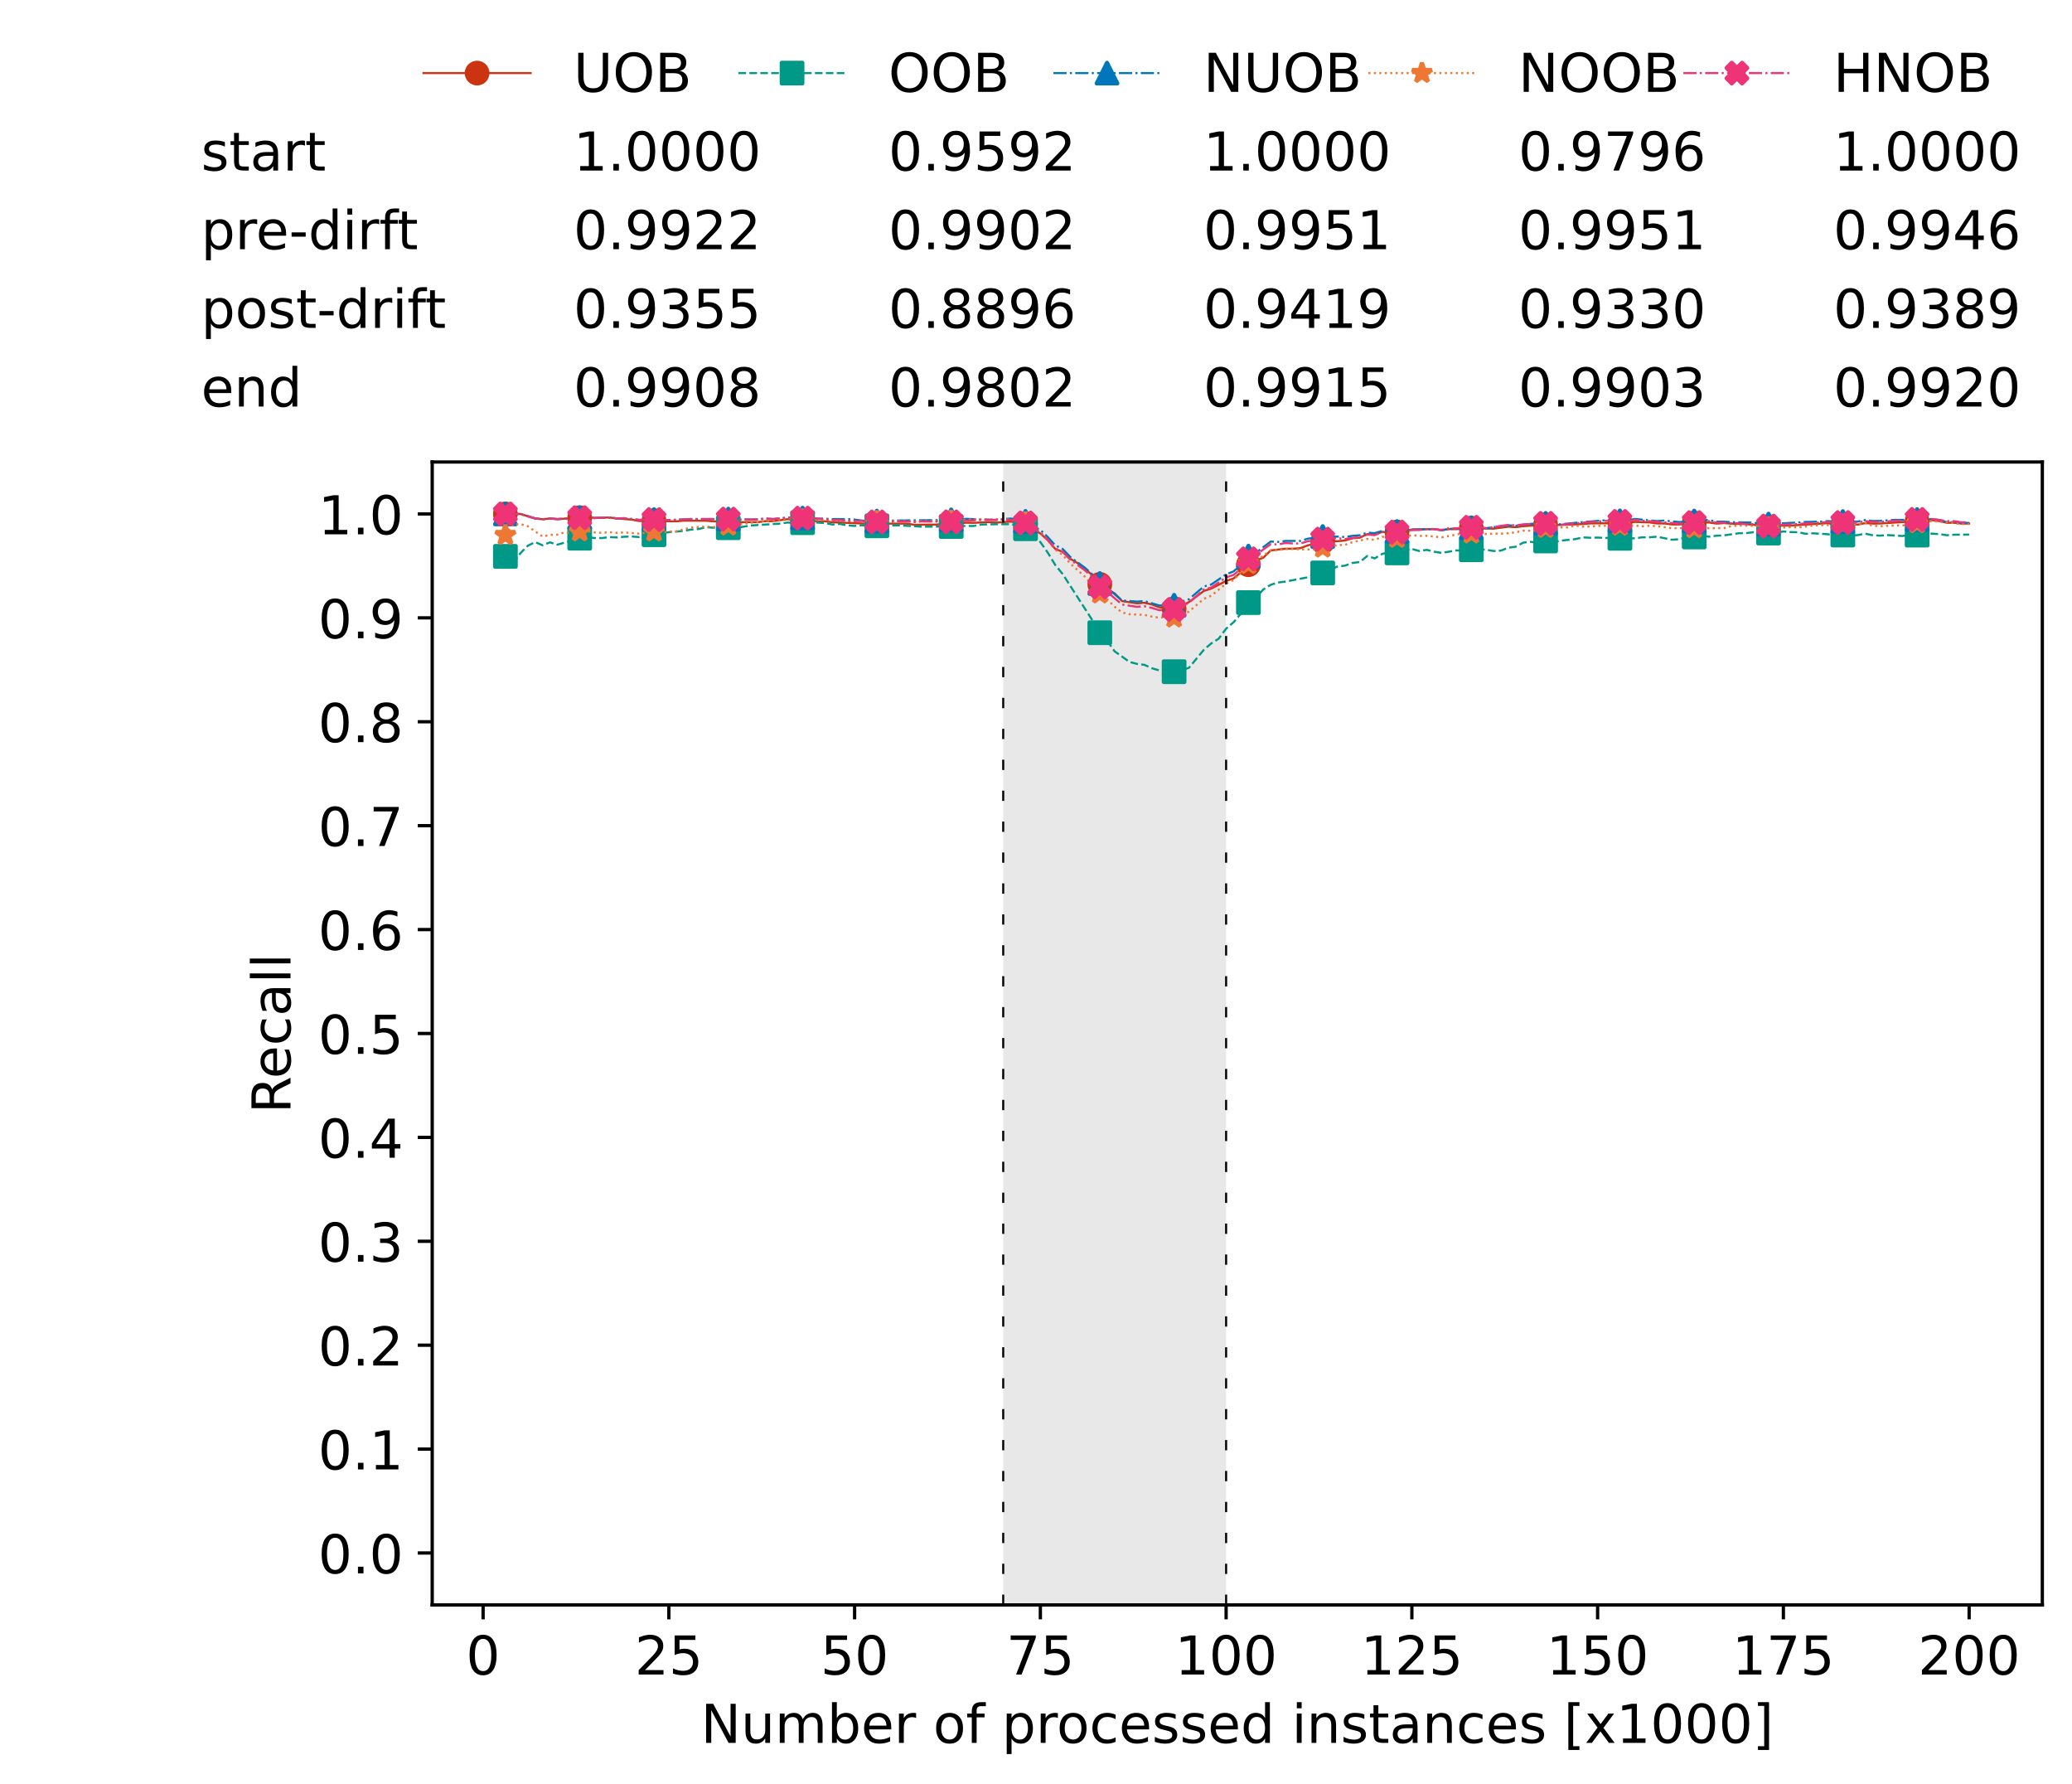 <?xml version="1.0" encoding="utf-8" standalone="no"?>
<!DOCTYPE svg PUBLIC "-//W3C//DTD SVG 1.1//EN"
  "http://www.w3.org/Graphics/SVG/1.1/DTD/svg11.dtd">
<!-- Created with matplotlib (https://matplotlib.org/) -->
<svg height="432.615pt" version="1.1" viewBox="0 0 502.65 432.615" width="502.65pt" xmlns="http://www.w3.org/2000/svg" xmlns:xlink="http://www.w3.org/1999/xlink">
 <defs>
  <style type="text/css">*{stroke-linecap:butt;stroke-linejoin:round;}</style>
 </defs>
 <g id="figure_1">
  <g id="patch_1">
   <path d="M 0 432.615 
L 502.65 432.615 
L 502.65 0 
L 0 0 
z
" style="fill:#ffffff;"/>
  </g>
  <g id="axes_1">
   <g id="patch_2">
    <path d="M 104.85 389.252 
L 495.45 389.252 
L 495.45 112.052 
L 104.85 112.052 
z
" style="fill:#ffffff;"/>
   </g>
   <g id="patch_3">
    <path clip-path="url(#pc2a2d50c7b)" d="M 297.446 389.252 
L 297.446 112.052 
L 243.372 112.052 
L 243.372 389.252 
z
" style="fill:#d3d3d3;opacity:0.5;"/>
   </g>
   <g id="matplotlib.axis_1">
    <g id="xtick_1">
     <g id="line2d_1">
      <defs>
       <path d="M 0 0 
L 0 3.5 
" id="me3a0608a23" style="stroke:#000000;stroke-width:0.8;"/>
      </defs>
      <g>
       <use style="stroke:#000000;stroke-width:0.8;" x="117.197" xlink:href="#me3a0608a23" y="389.252"/>
      </g>
     </g>
     <g id="text_1">
      <!-- 0 -->
      <g transform="translate(113.061 406.13)scale(0.13 -0.13)">
       <defs>
        <path d="M 31.781 66.406 
Q 24.172 66.406 20.328 58.906 
Q 16.5 51.422 16.5 36.375 
Q 16.5 21.391 20.328 13.891 
Q 24.172 6.391 31.781 6.391 
Q 39.453 6.391 43.281 13.891 
Q 47.125 21.391 47.125 36.375 
Q 47.125 51.422 43.281 58.906 
Q 39.453 66.406 31.781 66.406 
z
M 31.781 74.219 
Q 44.047 74.219 50.516 64.516 
Q 56.984 54.828 56.984 36.375 
Q 56.984 17.969 50.516 8.266 
Q 44.047 -1.422 31.781 -1.422 
Q 19.531 -1.422 13.062 8.266 
Q 6.594 17.969 6.594 36.375 
Q 6.594 54.828 13.062 64.516 
Q 19.531 74.219 31.781 74.219 
z
" id="DejaVuSans-48"/>
       </defs>
       <use xlink:href="#DejaVuSans-48"/>
      </g>
     </g>
    </g>
    <g id="xtick_2">
     <g id="line2d_2">
      <g>
       <use style="stroke:#000000;stroke-width:0.8;" x="162.259" xlink:href="#me3a0608a23" y="389.252"/>
      </g>
     </g>
     <g id="text_2">
      <!-- 25 -->
      <g transform="translate(153.988 406.13)scale(0.13 -0.13)">
       <defs>
        <path d="M 19.188 8.297 
L 53.609 8.297 
L 53.609 0 
L 7.328 0 
L 7.328 8.297 
Q 12.938 14.109 22.625 23.891 
Q 32.328 33.688 34.812 36.531 
Q 39.547 41.844 41.422 45.531 
Q 43.312 49.219 43.312 52.781 
Q 43.312 58.594 39.234 62.25 
Q 35.156 65.922 28.609 65.922 
Q 23.969 65.922 18.812 64.312 
Q 13.672 62.703 7.812 59.422 
L 7.812 69.391 
Q 13.766 71.781 18.938 73 
Q 24.125 74.219 28.422 74.219 
Q 39.75 74.219 46.484 68.547 
Q 53.219 62.891 53.219 53.422 
Q 53.219 48.922 51.531 44.891 
Q 49.859 40.875 45.406 35.406 
Q 44.188 33.984 37.641 27.219 
Q 31.109 20.453 19.188 8.297 
z
" id="DejaVuSans-50"/>
        <path d="M 10.797 72.906 
L 49.516 72.906 
L 49.516 64.594 
L 19.828 64.594 
L 19.828 46.734 
Q 21.969 47.469 24.109 47.828 
Q 26.266 48.188 28.422 48.188 
Q 40.625 48.188 47.75 41.5 
Q 54.891 34.812 54.891 23.391 
Q 54.891 11.625 47.562 5.094 
Q 40.234 -1.422 26.906 -1.422 
Q 22.312 -1.422 17.547 -0.641 
Q 12.797 0.141 7.719 1.703 
L 7.719 11.625 
Q 12.109 9.234 16.797 8.062 
Q 21.484 6.891 26.703 6.891 
Q 35.156 6.891 40.078 11.328 
Q 45.016 15.766 45.016 23.391 
Q 45.016 31 40.078 35.438 
Q 35.156 39.891 26.703 39.891 
Q 22.75 39.891 18.812 39.016 
Q 14.891 38.141 10.797 36.281 
z
" id="DejaVuSans-53"/>
       </defs>
       <use xlink:href="#DejaVuSans-50"/>
       <use x="63.623" xlink:href="#DejaVuSans-53"/>
      </g>
     </g>
    </g>
    <g id="xtick_3">
     <g id="line2d_3">
      <g>
       <use style="stroke:#000000;stroke-width:0.8;" x="207.322" xlink:href="#me3a0608a23" y="389.252"/>
      </g>
     </g>
     <g id="text_3">
      <!-- 50 -->
      <g transform="translate(199.05 406.13)scale(0.13 -0.13)">
       <use xlink:href="#DejaVuSans-53"/>
       <use x="63.623" xlink:href="#DejaVuSans-48"/>
      </g>
     </g>
    </g>
    <g id="xtick_4">
     <g id="line2d_4">
      <g>
       <use style="stroke:#000000;stroke-width:0.8;" x="252.384" xlink:href="#me3a0608a23" y="389.252"/>
      </g>
     </g>
     <g id="text_4">
      <!-- 75 -->
      <g transform="translate(244.113 406.13)scale(0.13 -0.13)">
       <defs>
        <path d="M 8.203 72.906 
L 55.078 72.906 
L 55.078 68.703 
L 28.609 0 
L 18.312 0 
L 43.219 64.594 
L 8.203 64.594 
z
" id="DejaVuSans-55"/>
       </defs>
       <use xlink:href="#DejaVuSans-55"/>
       <use x="63.623" xlink:href="#DejaVuSans-53"/>
      </g>
     </g>
    </g>
    <g id="xtick_5">
     <g id="line2d_5">
      <g>
       <use style="stroke:#000000;stroke-width:0.8;" x="297.446" xlink:href="#me3a0608a23" y="389.252"/>
      </g>
     </g>
     <g id="text_5">
      <!-- 100 -->
      <g transform="translate(285.039 406.13)scale(0.13 -0.13)">
       <defs>
        <path d="M 12.406 8.297 
L 28.516 8.297 
L 28.516 63.922 
L 10.984 60.406 
L 10.984 69.391 
L 28.422 72.906 
L 38.281 72.906 
L 38.281 8.297 
L 54.391 8.297 
L 54.391 0 
L 12.406 0 
z
" id="DejaVuSans-49"/>
       </defs>
       <use xlink:href="#DejaVuSans-49"/>
       <use x="63.623" xlink:href="#DejaVuSans-48"/>
       <use x="127.246" xlink:href="#DejaVuSans-48"/>
      </g>
     </g>
    </g>
    <g id="xtick_6">
     <g id="line2d_6">
      <g>
       <use style="stroke:#000000;stroke-width:0.8;" x="342.509" xlink:href="#me3a0608a23" y="389.252"/>
      </g>
     </g>
     <g id="text_6">
      <!-- 125 -->
      <g transform="translate(330.102 406.13)scale(0.13 -0.13)">
       <use xlink:href="#DejaVuSans-49"/>
       <use x="63.623" xlink:href="#DejaVuSans-50"/>
       <use x="127.246" xlink:href="#DejaVuSans-53"/>
      </g>
     </g>
    </g>
    <g id="xtick_7">
     <g id="line2d_7">
      <g>
       <use style="stroke:#000000;stroke-width:0.8;" x="387.571" xlink:href="#me3a0608a23" y="389.252"/>
      </g>
     </g>
     <g id="text_7">
      <!-- 150 -->
      <g transform="translate(375.164 406.13)scale(0.13 -0.13)">
       <use xlink:href="#DejaVuSans-49"/>
       <use x="63.623" xlink:href="#DejaVuSans-53"/>
       <use x="127.246" xlink:href="#DejaVuSans-48"/>
      </g>
     </g>
    </g>
    <g id="xtick_8">
     <g id="line2d_8">
      <g>
       <use style="stroke:#000000;stroke-width:0.8;" x="432.633" xlink:href="#me3a0608a23" y="389.252"/>
      </g>
     </g>
     <g id="text_8">
      <!-- 175 -->
      <g transform="translate(420.226 406.13)scale(0.13 -0.13)">
       <use xlink:href="#DejaVuSans-49"/>
       <use x="63.623" xlink:href="#DejaVuSans-55"/>
       <use x="127.246" xlink:href="#DejaVuSans-53"/>
      </g>
     </g>
    </g>
    <g id="xtick_9">
     <g id="line2d_9">
      <g>
       <use style="stroke:#000000;stroke-width:0.8;" x="477.695" xlink:href="#me3a0608a23" y="389.252"/>
      </g>
     </g>
     <g id="text_9">
      <!-- 200 -->
      <g transform="translate(465.289 406.13)scale(0.13 -0.13)">
       <use xlink:href="#DejaVuSans-50"/>
       <use x="63.623" xlink:href="#DejaVuSans-48"/>
       <use x="127.246" xlink:href="#DejaVuSans-48"/>
      </g>
     </g>
    </g>
    <g id="text_10">
     <!-- Number of processed instances [x1000] -->
     <g transform="translate(170.025 422.711)scale(0.13 -0.13)">
      <defs>
       <path d="M 9.812 72.906 
L 23.094 72.906 
L 55.422 11.922 
L 55.422 72.906 
L 64.984 72.906 
L 64.984 0 
L 51.703 0 
L 19.391 60.984 
L 19.391 0 
L 9.812 0 
z
" id="DejaVuSans-78"/>
       <path d="M 8.5 21.578 
L 8.5 54.688 
L 17.484 54.688 
L 17.484 21.922 
Q 17.484 14.156 20.5 10.266 
Q 23.531 6.391 29.594 6.391 
Q 36.859 6.391 41.078 11.031 
Q 45.312 15.672 45.312 23.688 
L 45.312 54.688 
L 54.297 54.688 
L 54.297 0 
L 45.312 0 
L 45.312 8.406 
Q 42.047 3.422 37.719 1 
Q 33.406 -1.422 27.688 -1.422 
Q 18.266 -1.422 13.375 4.438 
Q 8.5 10.297 8.5 21.578 
z
M 31.109 56 
z
" id="DejaVuSans-117"/>
       <path d="M 52 44.188 
Q 55.375 50.25 60.062 53.125 
Q 64.75 56 71.094 56 
Q 79.641 56 84.281 50.016 
Q 88.922 44.047 88.922 33.016 
L 88.922 0 
L 79.891 0 
L 79.891 32.719 
Q 79.891 40.578 77.094 44.375 
Q 74.312 48.188 68.609 48.188 
Q 61.625 48.188 57.562 43.547 
Q 53.516 38.922 53.516 30.906 
L 53.516 0 
L 44.484 0 
L 44.484 32.719 
Q 44.484 40.625 41.703 44.406 
Q 38.922 48.188 33.109 48.188 
Q 26.219 48.188 22.156 43.531 
Q 18.109 38.875 18.109 30.906 
L 18.109 0 
L 9.078 0 
L 9.078 54.688 
L 18.109 54.688 
L 18.109 46.188 
Q 21.188 51.219 25.484 53.609 
Q 29.781 56 35.688 56 
Q 41.656 56 45.828 52.969 
Q 50 49.953 52 44.188 
z
" id="DejaVuSans-109"/>
       <path d="M 48.688 27.297 
Q 48.688 37.203 44.609 42.844 
Q 40.531 48.484 33.406 48.484 
Q 26.266 48.484 22.188 42.844 
Q 18.109 37.203 18.109 27.297 
Q 18.109 17.391 22.188 11.75 
Q 26.266 6.109 33.406 6.109 
Q 40.531 6.109 44.609 11.75 
Q 48.688 17.391 48.688 27.297 
z
M 18.109 46.391 
Q 20.953 51.266 25.266 53.625 
Q 29.594 56 35.594 56 
Q 45.562 56 51.781 48.094 
Q 58.016 40.188 58.016 27.297 
Q 58.016 14.406 51.781 6.484 
Q 45.562 -1.422 35.594 -1.422 
Q 29.594 -1.422 25.266 0.953 
Q 20.953 3.328 18.109 8.203 
L 18.109 0 
L 9.078 0 
L 9.078 75.984 
L 18.109 75.984 
z
" id="DejaVuSans-98"/>
       <path d="M 56.203 29.594 
L 56.203 25.203 
L 14.891 25.203 
Q 15.484 15.922 20.484 11.062 
Q 25.484 6.203 34.422 6.203 
Q 39.594 6.203 44.453 7.469 
Q 49.312 8.734 54.109 11.281 
L 54.109 2.781 
Q 49.266 0.734 44.188 -0.344 
Q 39.109 -1.422 33.891 -1.422 
Q 20.797 -1.422 13.156 6.188 
Q 5.516 13.812 5.516 26.812 
Q 5.516 40.234 12.766 48.109 
Q 20.016 56 32.328 56 
Q 43.359 56 49.781 48.891 
Q 56.203 41.797 56.203 29.594 
z
M 47.219 32.234 
Q 47.125 39.594 43.094 43.984 
Q 39.062 48.391 32.422 48.391 
Q 24.906 48.391 20.391 44.141 
Q 15.875 39.891 15.188 32.172 
z
" id="DejaVuSans-101"/>
       <path d="M 41.109 46.297 
Q 39.594 47.172 37.812 47.578 
Q 36.031 48 33.891 48 
Q 26.266 48 22.188 43.047 
Q 18.109 38.094 18.109 28.812 
L 18.109 0 
L 9.078 0 
L 9.078 54.688 
L 18.109 54.688 
L 18.109 46.188 
Q 20.953 51.172 25.484 53.578 
Q 30.031 56 36.531 56 
Q 37.453 56 38.578 55.875 
Q 39.703 55.766 41.062 55.516 
z
" id="DejaVuSans-114"/>
       <path id="DejaVuSans-32"/>
       <path d="M 30.609 48.391 
Q 23.391 48.391 19.188 42.75 
Q 14.984 37.109 14.984 27.297 
Q 14.984 17.484 19.156 11.844 
Q 23.344 6.203 30.609 6.203 
Q 37.797 6.203 41.984 11.859 
Q 46.188 17.531 46.188 27.297 
Q 46.188 37.016 41.984 42.703 
Q 37.797 48.391 30.609 48.391 
z
M 30.609 56 
Q 42.328 56 49.016 48.375 
Q 55.719 40.766 55.719 27.297 
Q 55.719 13.875 49.016 6.219 
Q 42.328 -1.422 30.609 -1.422 
Q 18.844 -1.422 12.172 6.219 
Q 5.516 13.875 5.516 27.297 
Q 5.516 40.766 12.172 48.375 
Q 18.844 56 30.609 56 
z
" id="DejaVuSans-111"/>
       <path d="M 37.109 75.984 
L 37.109 68.5 
L 28.516 68.5 
Q 23.688 68.5 21.797 66.547 
Q 19.922 64.594 19.922 59.516 
L 19.922 54.688 
L 34.719 54.688 
L 34.719 47.703 
L 19.922 47.703 
L 19.922 0 
L 10.891 0 
L 10.891 47.703 
L 2.297 47.703 
L 2.297 54.688 
L 10.891 54.688 
L 10.891 58.5 
Q 10.891 67.625 15.141 71.797 
Q 19.391 75.984 28.609 75.984 
z
" id="DejaVuSans-102"/>
       <path d="M 18.109 8.203 
L 18.109 -20.797 
L 9.078 -20.797 
L 9.078 54.688 
L 18.109 54.688 
L 18.109 46.391 
Q 20.953 51.266 25.266 53.625 
Q 29.594 56 35.594 56 
Q 45.562 56 51.781 48.094 
Q 58.016 40.188 58.016 27.297 
Q 58.016 14.406 51.781 6.484 
Q 45.562 -1.422 35.594 -1.422 
Q 29.594 -1.422 25.266 0.953 
Q 20.953 3.328 18.109 8.203 
z
M 48.688 27.297 
Q 48.688 37.203 44.609 42.844 
Q 40.531 48.484 33.406 48.484 
Q 26.266 48.484 22.188 42.844 
Q 18.109 37.203 18.109 27.297 
Q 18.109 17.391 22.188 11.75 
Q 26.266 6.109 33.406 6.109 
Q 40.531 6.109 44.609 11.75 
Q 48.688 17.391 48.688 27.297 
z
" id="DejaVuSans-112"/>
       <path d="M 48.781 52.594 
L 48.781 44.188 
Q 44.969 46.297 41.141 47.344 
Q 37.312 48.391 33.406 48.391 
Q 24.656 48.391 19.812 42.844 
Q 14.984 37.312 14.984 27.297 
Q 14.984 17.281 19.812 11.734 
Q 24.656 6.203 33.406 6.203 
Q 37.312 6.203 41.141 7.25 
Q 44.969 8.297 48.781 10.406 
L 48.781 2.094 
Q 45.016 0.344 40.984 -0.531 
Q 36.969 -1.422 32.422 -1.422 
Q 20.062 -1.422 12.781 6.344 
Q 5.516 14.109 5.516 27.297 
Q 5.516 40.672 12.859 48.328 
Q 20.219 56 33.016 56 
Q 37.156 56 41.109 55.141 
Q 45.062 54.297 48.781 52.594 
z
" id="DejaVuSans-99"/>
       <path d="M 44.281 53.078 
L 44.281 44.578 
Q 40.484 46.531 36.375 47.5 
Q 32.281 48.484 27.875 48.484 
Q 21.188 48.484 17.844 46.438 
Q 14.5 44.391 14.5 40.281 
Q 14.5 37.156 16.891 35.375 
Q 19.281 33.594 26.516 31.984 
L 29.594 31.297 
Q 39.156 29.25 43.188 25.516 
Q 47.219 21.781 47.219 15.094 
Q 47.219 7.469 41.188 3.016 
Q 35.156 -1.422 24.609 -1.422 
Q 20.219 -1.422 15.453 -0.562 
Q 10.688 0.297 5.422 2 
L 5.422 11.281 
Q 10.406 8.688 15.234 7.391 
Q 20.062 6.109 24.812 6.109 
Q 31.156 6.109 34.562 8.281 
Q 37.984 10.453 37.984 14.406 
Q 37.984 18.062 35.516 20.016 
Q 33.062 21.969 24.703 23.781 
L 21.578 24.516 
Q 13.234 26.266 9.516 29.906 
Q 5.812 33.547 5.812 39.891 
Q 5.812 47.609 11.281 51.797 
Q 16.75 56 26.812 56 
Q 31.781 56 36.172 55.266 
Q 40.578 54.547 44.281 53.078 
z
" id="DejaVuSans-115"/>
       <path d="M 45.406 46.391 
L 45.406 75.984 
L 54.391 75.984 
L 54.391 0 
L 45.406 0 
L 45.406 8.203 
Q 42.578 3.328 38.25 0.953 
Q 33.938 -1.422 27.875 -1.422 
Q 17.969 -1.422 11.734 6.484 
Q 5.516 14.406 5.516 27.297 
Q 5.516 40.188 11.734 48.094 
Q 17.969 56 27.875 56 
Q 33.938 56 38.25 53.625 
Q 42.578 51.266 45.406 46.391 
z
M 14.797 27.297 
Q 14.797 17.391 18.875 11.75 
Q 22.953 6.109 30.078 6.109 
Q 37.203 6.109 41.297 11.75 
Q 45.406 17.391 45.406 27.297 
Q 45.406 37.203 41.297 42.844 
Q 37.203 48.484 30.078 48.484 
Q 22.953 48.484 18.875 42.844 
Q 14.797 37.203 14.797 27.297 
z
" id="DejaVuSans-100"/>
       <path d="M 9.422 54.688 
L 18.406 54.688 
L 18.406 0 
L 9.422 0 
z
M 9.422 75.984 
L 18.406 75.984 
L 18.406 64.594 
L 9.422 64.594 
z
" id="DejaVuSans-105"/>
       <path d="M 54.891 33.016 
L 54.891 0 
L 45.906 0 
L 45.906 32.719 
Q 45.906 40.484 42.875 44.328 
Q 39.844 48.188 33.797 48.188 
Q 26.516 48.188 22.312 43.547 
Q 18.109 38.922 18.109 30.906 
L 18.109 0 
L 9.078 0 
L 9.078 54.688 
L 18.109 54.688 
L 18.109 46.188 
Q 21.344 51.125 25.703 53.562 
Q 30.078 56 35.797 56 
Q 45.219 56 50.047 50.172 
Q 54.891 44.344 54.891 33.016 
z
" id="DejaVuSans-110"/>
       <path d="M 18.312 70.219 
L 18.312 54.688 
L 36.812 54.688 
L 36.812 47.703 
L 18.312 47.703 
L 18.312 18.016 
Q 18.312 11.328 20.141 9.422 
Q 21.969 7.516 27.594 7.516 
L 36.812 7.516 
L 36.812 0 
L 27.594 0 
Q 17.188 0 13.234 3.875 
Q 9.281 7.766 9.281 18.016 
L 9.281 47.703 
L 2.688 47.703 
L 2.688 54.688 
L 9.281 54.688 
L 9.281 70.219 
z
" id="DejaVuSans-116"/>
       <path d="M 34.281 27.484 
Q 23.391 27.484 19.188 25 
Q 14.984 22.516 14.984 16.5 
Q 14.984 11.719 18.141 8.906 
Q 21.297 6.109 26.703 6.109 
Q 34.188 6.109 38.703 11.406 
Q 43.219 16.703 43.219 25.484 
L 43.219 27.484 
z
M 52.203 31.203 
L 52.203 0 
L 43.219 0 
L 43.219 8.297 
Q 40.141 3.328 35.547 0.953 
Q 30.953 -1.422 24.312 -1.422 
Q 15.922 -1.422 10.953 3.297 
Q 6 8.016 6 15.922 
Q 6 25.141 12.172 29.828 
Q 18.359 34.516 30.609 34.516 
L 43.219 34.516 
L 43.219 35.406 
Q 43.219 41.609 39.141 45 
Q 35.062 48.391 27.688 48.391 
Q 23 48.391 18.547 47.266 
Q 14.109 46.141 10.016 43.891 
L 10.016 52.203 
Q 14.938 54.109 19.578 55.047 
Q 24.219 56 28.609 56 
Q 40.484 56 46.344 49.844 
Q 52.203 43.703 52.203 31.203 
z
" id="DejaVuSans-97"/>
       <path d="M 8.594 75.984 
L 29.297 75.984 
L 29.297 69 
L 17.578 69 
L 17.578 -6.203 
L 29.297 -6.203 
L 29.297 -13.188 
L 8.594 -13.188 
z
" id="DejaVuSans-91"/>
       <path d="M 54.891 54.688 
L 35.109 28.078 
L 55.906 0 
L 45.312 0 
L 29.391 21.484 
L 13.484 0 
L 2.875 0 
L 24.125 28.609 
L 4.688 54.688 
L 15.281 54.688 
L 29.781 35.203 
L 44.281 54.688 
z
" id="DejaVuSans-120"/>
       <path d="M 30.422 75.984 
L 30.422 -13.188 
L 9.719 -13.188 
L 9.719 -6.203 
L 21.391 -6.203 
L 21.391 69 
L 9.719 69 
L 9.719 75.984 
z
" id="DejaVuSans-93"/>
      </defs>
      <use xlink:href="#DejaVuSans-78"/>
      <use x="74.805" xlink:href="#DejaVuSans-117"/>
      <use x="138.184" xlink:href="#DejaVuSans-109"/>
      <use x="235.596" xlink:href="#DejaVuSans-98"/>
      <use x="299.072" xlink:href="#DejaVuSans-101"/>
      <use x="360.596" xlink:href="#DejaVuSans-114"/>
      <use x="401.709" xlink:href="#DejaVuSans-32"/>
      <use x="433.496" xlink:href="#DejaVuSans-111"/>
      <use x="494.678" xlink:href="#DejaVuSans-102"/>
      <use x="529.883" xlink:href="#DejaVuSans-32"/>
      <use x="561.67" xlink:href="#DejaVuSans-112"/>
      <use x="625.146" xlink:href="#DejaVuSans-114"/>
      <use x="664.01" xlink:href="#DejaVuSans-111"/>
      <use x="725.191" xlink:href="#DejaVuSans-99"/>
      <use x="780.172" xlink:href="#DejaVuSans-101"/>
      <use x="841.695" xlink:href="#DejaVuSans-115"/>
      <use x="893.795" xlink:href="#DejaVuSans-115"/>
      <use x="945.895" xlink:href="#DejaVuSans-101"/>
      <use x="1007.418" xlink:href="#DejaVuSans-100"/>
      <use x="1070.895" xlink:href="#DejaVuSans-32"/>
      <use x="1102.682" xlink:href="#DejaVuSans-105"/>
      <use x="1130.465" xlink:href="#DejaVuSans-110"/>
      <use x="1193.844" xlink:href="#DejaVuSans-115"/>
      <use x="1245.943" xlink:href="#DejaVuSans-116"/>
      <use x="1285.152" xlink:href="#DejaVuSans-97"/>
      <use x="1346.432" xlink:href="#DejaVuSans-110"/>
      <use x="1409.811" xlink:href="#DejaVuSans-99"/>
      <use x="1464.791" xlink:href="#DejaVuSans-101"/>
      <use x="1526.314" xlink:href="#DejaVuSans-115"/>
      <use x="1578.414" xlink:href="#DejaVuSans-32"/>
      <use x="1610.201" xlink:href="#DejaVuSans-91"/>
      <use x="1649.215" xlink:href="#DejaVuSans-120"/>
      <use x="1708.395" xlink:href="#DejaVuSans-49"/>
      <use x="1772.018" xlink:href="#DejaVuSans-48"/>
      <use x="1835.641" xlink:href="#DejaVuSans-48"/>
      <use x="1899.264" xlink:href="#DejaVuSans-48"/>
      <use x="1962.887" xlink:href="#DejaVuSans-93"/>
     </g>
    </g>
   </g>
   <g id="matplotlib.axis_2">
    <g id="ytick_1">
     <g id="line2d_10">
      <defs>
       <path d="M 0 0 
L -3.5 0 
" id="med3c2c4b36" style="stroke:#000000;stroke-width:0.8;"/>
      </defs>
      <g>
       <use style="stroke:#000000;stroke-width:0.8;" x="104.85" xlink:href="#med3c2c4b36" y="376.652"/>
      </g>
     </g>
     <g id="text_11">
      <!-- 0.0 -->
      <g transform="translate(77.176 381.591)scale(0.13 -0.13)">
       <defs>
        <path d="M 10.688 12.406 
L 21 12.406 
L 21 0 
L 10.688 0 
z
" id="DejaVuSans-46"/>
       </defs>
       <use xlink:href="#DejaVuSans-48"/>
       <use x="63.623" xlink:href="#DejaVuSans-46"/>
       <use x="95.41" xlink:href="#DejaVuSans-48"/>
      </g>
     </g>
    </g>
    <g id="ytick_2">
     <g id="line2d_11">
      <g>
       <use style="stroke:#000000;stroke-width:0.8;" x="104.85" xlink:href="#med3c2c4b36" y="351.452"/>
      </g>
     </g>
     <g id="text_12">
      <!-- 0.1 -->
      <g transform="translate(77.176 356.391)scale(0.13 -0.13)">
       <use xlink:href="#DejaVuSans-48"/>
       <use x="63.623" xlink:href="#DejaVuSans-46"/>
       <use x="95.41" xlink:href="#DejaVuSans-49"/>
      </g>
     </g>
    </g>
    <g id="ytick_3">
     <g id="line2d_12">
      <g>
       <use style="stroke:#000000;stroke-width:0.8;" x="104.85" xlink:href="#med3c2c4b36" y="326.252"/>
      </g>
     </g>
     <g id="text_13">
      <!-- 0.2 -->
      <g transform="translate(77.176 331.191)scale(0.13 -0.13)">
       <use xlink:href="#DejaVuSans-48"/>
       <use x="63.623" xlink:href="#DejaVuSans-46"/>
       <use x="95.41" xlink:href="#DejaVuSans-50"/>
      </g>
     </g>
    </g>
    <g id="ytick_4">
     <g id="line2d_13">
      <g>
       <use style="stroke:#000000;stroke-width:0.8;" x="104.85" xlink:href="#med3c2c4b36" y="301.052"/>
      </g>
     </g>
     <g id="text_14">
      <!-- 0.3 -->
      <g transform="translate(77.176 305.991)scale(0.13 -0.13)">
       <defs>
        <path d="M 40.578 39.312 
Q 47.656 37.797 51.625 33 
Q 55.609 28.219 55.609 21.188 
Q 55.609 10.406 48.188 4.484 
Q 40.766 -1.422 27.094 -1.422 
Q 22.516 -1.422 17.656 -0.516 
Q 12.797 0.391 7.625 2.203 
L 7.625 11.719 
Q 11.719 9.328 16.594 8.109 
Q 21.484 6.891 26.812 6.891 
Q 36.078 6.891 40.938 10.547 
Q 45.797 14.203 45.797 21.188 
Q 45.797 27.641 41.281 31.266 
Q 36.766 34.906 28.719 34.906 
L 20.219 34.906 
L 20.219 43.016 
L 29.109 43.016 
Q 36.375 43.016 40.234 45.922 
Q 44.094 48.828 44.094 54.297 
Q 44.094 59.906 40.109 62.906 
Q 36.141 65.922 28.719 65.922 
Q 24.656 65.922 20.016 65.031 
Q 15.375 64.156 9.812 62.312 
L 9.812 71.094 
Q 15.438 72.656 20.344 73.438 
Q 25.25 74.219 29.594 74.219 
Q 40.828 74.219 47.359 69.109 
Q 53.906 64.016 53.906 55.328 
Q 53.906 49.266 50.438 45.094 
Q 46.969 40.922 40.578 39.312 
z
" id="DejaVuSans-51"/>
       </defs>
       <use xlink:href="#DejaVuSans-48"/>
       <use x="63.623" xlink:href="#DejaVuSans-46"/>
       <use x="95.41" xlink:href="#DejaVuSans-51"/>
      </g>
     </g>
    </g>
    <g id="ytick_5">
     <g id="line2d_14">
      <g>
       <use style="stroke:#000000;stroke-width:0.8;" x="104.85" xlink:href="#med3c2c4b36" y="275.852"/>
      </g>
     </g>
     <g id="text_15">
      <!-- 0.4 -->
      <g transform="translate(77.176 280.791)scale(0.13 -0.13)">
       <defs>
        <path d="M 37.797 64.312 
L 12.891 25.391 
L 37.797 25.391 
z
M 35.203 72.906 
L 47.609 72.906 
L 47.609 25.391 
L 58.016 25.391 
L 58.016 17.188 
L 47.609 17.188 
L 47.609 0 
L 37.797 0 
L 37.797 17.188 
L 4.891 17.188 
L 4.891 26.703 
z
" id="DejaVuSans-52"/>
       </defs>
       <use xlink:href="#DejaVuSans-48"/>
       <use x="63.623" xlink:href="#DejaVuSans-46"/>
       <use x="95.41" xlink:href="#DejaVuSans-52"/>
      </g>
     </g>
    </g>
    <g id="ytick_6">
     <g id="line2d_15">
      <g>
       <use style="stroke:#000000;stroke-width:0.8;" x="104.85" xlink:href="#med3c2c4b36" y="250.652"/>
      </g>
     </g>
     <g id="text_16">
      <!-- 0.5 -->
      <g transform="translate(77.176 255.591)scale(0.13 -0.13)">
       <use xlink:href="#DejaVuSans-48"/>
       <use x="63.623" xlink:href="#DejaVuSans-46"/>
       <use x="95.41" xlink:href="#DejaVuSans-53"/>
      </g>
     </g>
    </g>
    <g id="ytick_7">
     <g id="line2d_16">
      <g>
       <use style="stroke:#000000;stroke-width:0.8;" x="104.85" xlink:href="#med3c2c4b36" y="225.452"/>
      </g>
     </g>
     <g id="text_17">
      <!-- 0.6 -->
      <g transform="translate(77.176 230.391)scale(0.13 -0.13)">
       <defs>
        <path d="M 33.016 40.375 
Q 26.375 40.375 22.484 35.828 
Q 18.609 31.297 18.609 23.391 
Q 18.609 15.531 22.484 10.953 
Q 26.375 6.391 33.016 6.391 
Q 39.656 6.391 43.531 10.953 
Q 47.406 15.531 47.406 23.391 
Q 47.406 31.297 43.531 35.828 
Q 39.656 40.375 33.016 40.375 
z
M 52.594 71.297 
L 52.594 62.312 
Q 48.875 64.062 45.094 64.984 
Q 41.312 65.922 37.594 65.922 
Q 27.828 65.922 22.672 59.328 
Q 17.531 52.734 16.797 39.406 
Q 19.672 43.656 24.016 45.922 
Q 28.375 48.188 33.594 48.188 
Q 44.578 48.188 50.953 41.516 
Q 57.328 34.859 57.328 23.391 
Q 57.328 12.156 50.688 5.359 
Q 44.047 -1.422 33.016 -1.422 
Q 20.359 -1.422 13.672 8.266 
Q 6.984 17.969 6.984 36.375 
Q 6.984 53.656 15.188 63.938 
Q 23.391 74.219 37.203 74.219 
Q 40.922 74.219 44.703 73.484 
Q 48.484 72.75 52.594 71.297 
z
" id="DejaVuSans-54"/>
       </defs>
       <use xlink:href="#DejaVuSans-48"/>
       <use x="63.623" xlink:href="#DejaVuSans-46"/>
       <use x="95.41" xlink:href="#DejaVuSans-54"/>
      </g>
     </g>
    </g>
    <g id="ytick_8">
     <g id="line2d_17">
      <g>
       <use style="stroke:#000000;stroke-width:0.8;" x="104.85" xlink:href="#med3c2c4b36" y="200.252"/>
      </g>
     </g>
     <g id="text_18">
      <!-- 0.7 -->
      <g transform="translate(77.176 205.191)scale(0.13 -0.13)">
       <use xlink:href="#DejaVuSans-48"/>
       <use x="63.623" xlink:href="#DejaVuSans-46"/>
       <use x="95.41" xlink:href="#DejaVuSans-55"/>
      </g>
     </g>
    </g>
    <g id="ytick_9">
     <g id="line2d_18">
      <g>
       <use style="stroke:#000000;stroke-width:0.8;" x="104.85" xlink:href="#med3c2c4b36" y="175.052"/>
      </g>
     </g>
     <g id="text_19">
      <!-- 0.8 -->
      <g transform="translate(77.176 179.991)scale(0.13 -0.13)">
       <defs>
        <path d="M 31.781 34.625 
Q 24.75 34.625 20.719 30.859 
Q 16.703 27.094 16.703 20.516 
Q 16.703 13.922 20.719 10.156 
Q 24.75 6.391 31.781 6.391 
Q 38.812 6.391 42.859 10.172 
Q 46.922 13.969 46.922 20.516 
Q 46.922 27.094 42.891 30.859 
Q 38.875 34.625 31.781 34.625 
z
M 21.922 38.812 
Q 15.578 40.375 12.031 44.719 
Q 8.5 49.078 8.5 55.328 
Q 8.5 64.062 14.719 69.141 
Q 20.953 74.219 31.781 74.219 
Q 42.672 74.219 48.875 69.141 
Q 55.078 64.062 55.078 55.328 
Q 55.078 49.078 51.531 44.719 
Q 48 40.375 41.703 38.812 
Q 48.828 37.156 52.797 32.312 
Q 56.781 27.484 56.781 20.516 
Q 56.781 9.906 50.312 4.234 
Q 43.844 -1.422 31.781 -1.422 
Q 19.734 -1.422 13.25 4.234 
Q 6.781 9.906 6.781 20.516 
Q 6.781 27.484 10.781 32.312 
Q 14.797 37.156 21.922 38.812 
z
M 18.312 54.391 
Q 18.312 48.734 21.844 45.562 
Q 25.391 42.391 31.781 42.391 
Q 38.141 42.391 41.719 45.562 
Q 45.312 48.734 45.312 54.391 
Q 45.312 60.062 41.719 63.234 
Q 38.141 66.406 31.781 66.406 
Q 25.391 66.406 21.844 63.234 
Q 18.312 60.062 18.312 54.391 
z
" id="DejaVuSans-56"/>
       </defs>
       <use xlink:href="#DejaVuSans-48"/>
       <use x="63.623" xlink:href="#DejaVuSans-46"/>
       <use x="95.41" xlink:href="#DejaVuSans-56"/>
      </g>
     </g>
    </g>
    <g id="ytick_10">
     <g id="line2d_19">
      <g>
       <use style="stroke:#000000;stroke-width:0.8;" x="104.85" xlink:href="#med3c2c4b36" y="149.852"/>
      </g>
     </g>
     <g id="text_20">
      <!-- 0.9 -->
      <g transform="translate(77.176 154.791)scale(0.13 -0.13)">
       <defs>
        <path d="M 10.984 1.516 
L 10.984 10.5 
Q 14.703 8.734 18.5 7.812 
Q 22.312 6.891 25.984 6.891 
Q 35.75 6.891 40.891 13.453 
Q 46.047 20.016 46.781 33.406 
Q 43.953 29.203 39.594 26.953 
Q 35.25 24.703 29.984 24.703 
Q 19.047 24.703 12.672 31.312 
Q 6.297 37.938 6.297 49.422 
Q 6.297 60.641 12.938 67.422 
Q 19.578 74.219 30.609 74.219 
Q 43.266 74.219 49.922 64.516 
Q 56.594 54.828 56.594 36.375 
Q 56.594 19.141 48.406 8.859 
Q 40.234 -1.422 26.422 -1.422 
Q 22.703 -1.422 18.891 -0.688 
Q 15.094 0.047 10.984 1.516 
z
M 30.609 32.422 
Q 37.25 32.422 41.125 36.953 
Q 45.016 41.5 45.016 49.422 
Q 45.016 57.281 41.125 61.844 
Q 37.25 66.406 30.609 66.406 
Q 23.969 66.406 20.094 61.844 
Q 16.219 57.281 16.219 49.422 
Q 16.219 41.5 20.094 36.953 
Q 23.969 32.422 30.609 32.422 
z
" id="DejaVuSans-57"/>
       </defs>
       <use xlink:href="#DejaVuSans-48"/>
       <use x="63.623" xlink:href="#DejaVuSans-46"/>
       <use x="95.41" xlink:href="#DejaVuSans-57"/>
      </g>
     </g>
    </g>
    <g id="ytick_11">
     <g id="line2d_20">
      <g>
       <use style="stroke:#000000;stroke-width:0.8;" x="104.85" xlink:href="#med3c2c4b36" y="124.652"/>
      </g>
     </g>
     <g id="text_21">
      <!-- 1.0 -->
      <g transform="translate(77.176 129.591)scale(0.13 -0.13)">
       <use xlink:href="#DejaVuSans-49"/>
       <use x="63.623" xlink:href="#DejaVuSans-46"/>
       <use x="95.41" xlink:href="#DejaVuSans-48"/>
      </g>
     </g>
    </g>
    <g id="text_22">
     <!-- Recall -->
     <g transform="translate(70.472 270.044)rotate(-90)scale(0.13 -0.13)">
      <defs>
       <path d="M 44.391 34.188 
Q 47.562 33.109 50.562 29.594 
Q 53.562 26.078 56.594 19.922 
L 66.609 0 
L 56 0 
L 46.688 18.703 
Q 43.062 26.031 39.672 28.422 
Q 36.281 30.812 30.422 30.812 
L 19.672 30.812 
L 19.672 0 
L 9.812 0 
L 9.812 72.906 
L 32.078 72.906 
Q 44.578 72.906 50.734 67.672 
Q 56.891 62.453 56.891 51.906 
Q 56.891 45.016 53.688 40.469 
Q 50.484 35.938 44.391 34.188 
z
M 19.672 64.797 
L 19.672 38.922 
L 32.078 38.922 
Q 39.203 38.922 42.844 42.219 
Q 46.484 45.516 46.484 51.906 
Q 46.484 58.297 42.844 61.547 
Q 39.203 64.797 32.078 64.797 
z
" id="DejaVuSans-82"/>
       <path d="M 9.422 75.984 
L 18.406 75.984 
L 18.406 0 
L 9.422 0 
z
" id="DejaVuSans-108"/>
      </defs>
      <use xlink:href="#DejaVuSans-82"/>
      <use x="64.982" xlink:href="#DejaVuSans-101"/>
      <use x="126.506" xlink:href="#DejaVuSans-99"/>
      <use x="181.486" xlink:href="#DejaVuSans-97"/>
      <use x="242.766" xlink:href="#DejaVuSans-108"/>
      <use x="270.549" xlink:href="#DejaVuSans-108"/>
     </g>
    </g>
   </g>
   <g id="line2d_21"/>
   <g id="line2d_22"/>
   <g id="line2d_23"/>
   <g id="line2d_24"/>
   <g id="line2d_25"/>
   <g id="line2d_26">
    <path clip-path="url(#pc2a2d50c7b)" d="M 122.605 124.652 
L 126.21 124.652 
L 129.815 125.74 
L 131.617 125.94 
L 133.419 125.756 
L 135.222 125.902 
L 140.629 125.561 
L 142.432 125.485 
L 144.234 125.637 
L 147.839 125.505 
L 149.642 125.744 
L 153.247 126.027 
L 155.049 126.365 
L 158.654 126.279 
L 160.457 126.411 
L 164.062 126.438 
L 165.864 126.279 
L 171.272 126.3 
L 173.074 126.436 
L 176.679 126.541 
L 178.482 126.644 
L 183.889 126.63 
L 185.692 126.397 
L 187.494 126.4 
L 191.099 125.918 
L 192.902 126.204 
L 194.704 126.331 
L 196.507 126.2 
L 198.309 126.457 
L 200.112 126.427 
L 201.914 126.662 
L 212.729 127.115 
L 216.334 126.997 
L 219.939 126.997 
L 221.742 127.274 
L 227.149 127.226 
L 230.754 126.928 
L 232.557 126.928 
L 234.359 126.781 
L 236.162 126.809 
L 239.767 126.622 
L 241.569 126.753 
L 245.174 126.503 
L 248.779 127.049 
L 250.581 128.338 
L 252.384 129.385 
L 254.186 131.011 
L 255.989 133.131 
L 257.791 133.832 
L 259.594 135.498 
L 261.396 136.558 
L 263.199 137.921 
L 265.001 139.528 
L 266.804 141.733 
L 268.606 142.948 
L 270.409 143.928 
L 272.211 145.787 
L 275.816 146.323 
L 277.619 146.191 
L 279.421 146.599 
L 281.224 147.278 
L 284.829 147.64 
L 288.434 146.019 
L 292.039 143.329 
L 293.841 142.749 
L 297.446 140.905 
L 299.249 140.291 
L 301.051 138.795 
L 302.854 136.96 
L 304.656 135.995 
L 306.459 135.258 
L 308.261 133.5 
L 311.866 133.08 
L 313.669 133.08 
L 315.471 132.948 
L 317.274 132.269 
L 320.879 131.371 
L 322.681 131.199 
L 324.484 131.262 
L 326.286 131.084 
L 328.089 130.556 
L 329.891 130.398 
L 331.694 129.533 
L 333.496 129.647 
L 335.299 129.004 
L 337.101 129.137 
L 338.904 129.035 
L 342.509 128.432 
L 347.916 128.303 
L 349.719 128.586 
L 351.521 128.34 
L 353.324 128.34 
L 356.928 128.095 
L 362.336 128.217 
L 365.941 127.741 
L 367.743 127.86 
L 369.546 127.615 
L 374.953 127.255 
L 376.756 127.367 
L 380.361 127.256 
L 383.966 127.098 
L 385.768 126.944 
L 394.781 126.87 
L 396.583 126.571 
L 400.188 126.703 
L 401.991 126.953 
L 403.793 126.964 
L 405.596 127.197 
L 407.398 127.201 
L 411.003 126.837 
L 412.806 126.725 
L 414.608 126.725 
L 416.411 126.988 
L 418.213 126.87 
L 420.016 127.004 
L 423.621 127.101 
L 427.226 127.483 
L 429.028 127.728 
L 430.831 127.484 
L 434.436 127.456 
L 443.448 126.881 
L 445.251 127.238 
L 450.658 127.238 
L 452.461 126.874 
L 454.263 126.984 
L 456.066 126.965 
L 465.078 126.397 
L 468.683 126.159 
L 470.485 126.373 
L 472.288 126.79 
L 474.09 126.792 
L 475.893 126.989 
L 477.695 126.97 
L 477.695 126.97 
" style="fill:none;stroke:#cc3311;stroke-linecap:square;stroke-width:0.5;"/>
    <defs>
     <path d="M 0 2.5 
C 0.663 2.5 1.299 2.237 1.768 1.768 
C 2.237 1.299 2.5 0.663 2.5 0 
C 2.5 -0.663 2.237 -1.299 1.768 -1.768 
C 1.299 -2.237 0.663 -2.5 0 -2.5 
C -0.663 -2.5 -1.299 -2.237 -1.768 -1.768 
C -2.237 -1.299 -2.5 -0.663 -2.5 0 
C -2.5 0.663 -2.237 1.299 -1.768 1.768 
C -1.299 2.237 -0.663 2.5 0 2.5 
z
" id="m8ce706935a" style="stroke:#cc3311;"/>
    </defs>
    <g clip-path="url(#pc2a2d50c7b)">
     <use style="fill:#cc3311;stroke:#cc3311;" x="122.605" xlink:href="#m8ce706935a" y="124.652"/>
     <use style="fill:#cc3311;stroke:#cc3311;" x="140.629" xlink:href="#m8ce706935a" y="125.561"/>
     <use style="fill:#cc3311;stroke:#cc3311;" x="158.654" xlink:href="#m8ce706935a" y="126.279"/>
     <use style="fill:#cc3311;stroke:#cc3311;" x="176.679" xlink:href="#m8ce706935a" y="126.541"/>
     <use style="fill:#cc3311;stroke:#cc3311;" x="194.704" xlink:href="#m8ce706935a" y="126.331"/>
     <use style="fill:#cc3311;stroke:#cc3311;" x="212.729" xlink:href="#m8ce706935a" y="127.115"/>
     <use style="fill:#cc3311;stroke:#cc3311;" x="230.754" xlink:href="#m8ce706935a" y="126.928"/>
     <use style="fill:#cc3311;stroke:#cc3311;" x="248.779" xlink:href="#m8ce706935a" y="127.049"/>
     <use style="fill:#cc3311;stroke:#cc3311;" x="266.804" xlink:href="#m8ce706935a" y="141.733"/>
     <use style="fill:#cc3311;stroke:#cc3311;" x="284.829" xlink:href="#m8ce706935a" y="147.64"/>
     <use style="fill:#cc3311;stroke:#cc3311;" x="302.854" xlink:href="#m8ce706935a" y="136.96"/>
     <use style="fill:#cc3311;stroke:#cc3311;" x="320.879" xlink:href="#m8ce706935a" y="131.371"/>
     <use style="fill:#cc3311;stroke:#cc3311;" x="338.904" xlink:href="#m8ce706935a" y="129.035"/>
     <use style="fill:#cc3311;stroke:#cc3311;" x="356.928" xlink:href="#m8ce706935a" y="128.095"/>
     <use style="fill:#cc3311;stroke:#cc3311;" x="374.953" xlink:href="#m8ce706935a" y="127.255"/>
     <use style="fill:#cc3311;stroke:#cc3311;" x="392.978" xlink:href="#m8ce706935a" y="126.918"/>
     <use style="fill:#cc3311;stroke:#cc3311;" x="411.003" xlink:href="#m8ce706935a" y="126.837"/>
     <use style="fill:#cc3311;stroke:#cc3311;" x="429.028" xlink:href="#m8ce706935a" y="127.728"/>
     <use style="fill:#cc3311;stroke:#cc3311;" x="447.053" xlink:href="#m8ce706935a" y="127.238"/>
     <use style="fill:#cc3311;stroke:#cc3311;" x="465.078" xlink:href="#m8ce706935a" y="126.397"/>
    </g>
   </g>
   <g id="line2d_27"/>
   <g id="line2d_28"/>
   <g id="line2d_29"/>
   <g id="line2d_30"/>
   <g id="line2d_31">
    <path clip-path="url(#pc2a2d50c7b)" d="M 122.605 134.938 
L 124.407 136.795 
L 126.21 134.208 
L 128.012 132.381 
L 129.815 131.473 
L 131.617 132.246 
L 133.419 131.544 
L 135.222 132.101 
L 140.629 130.533 
L 142.432 130.279 
L 144.234 130.492 
L 146.037 130.499 
L 147.839 130.263 
L 149.642 130.35 
L 151.444 130.174 
L 153.247 130.122 
L 155.049 130.244 
L 158.654 129.688 
L 160.457 129.251 
L 164.062 128.919 
L 165.864 128.759 
L 167.667 128.439 
L 169.469 128.305 
L 171.272 127.861 
L 173.074 127.99 
L 174.877 127.876 
L 178.482 128.046 
L 182.087 127.456 
L 189.297 126.981 
L 191.099 126.729 
L 192.902 126.872 
L 196.507 126.623 
L 200.112 126.861 
L 201.914 127.214 
L 203.717 127.07 
L 205.519 127.423 
L 207.322 127.551 
L 209.124 127.4 
L 210.927 127.636 
L 216.334 127.425 
L 218.137 127.425 
L 223.544 127.741 
L 230.754 127.692 
L 234.359 127.55 
L 236.162 127.578 
L 237.964 127.224 
L 241.569 127.142 
L 245.174 127.13 
L 246.976 127.5 
L 248.779 128.241 
L 250.581 129.701 
L 252.384 131.472 
L 254.186 134.046 
L 255.989 137.023 
L 257.791 139.215 
L 265.001 150.433 
L 266.804 153.454 
L 268.606 155.427 
L 270.409 157.982 
L 274.014 160.536 
L 275.816 161.02 
L 277.619 161.242 
L 279.421 162.057 
L 281.224 162.602 
L 283.026 162.87 
L 284.829 162.908 
L 286.631 162.539 
L 288.434 161.96 
L 292.039 157.598 
L 293.841 156.052 
L 295.644 154.905 
L 297.446 152.473 
L 299.249 150.921 
L 301.051 148.808 
L 302.854 146.152 
L 304.656 144.927 
L 306.459 142.968 
L 308.261 141.834 
L 310.064 141.279 
L 311.866 141.053 
L 317.274 140.009 
L 319.076 139.415 
L 320.879 138.954 
L 324.484 137.4 
L 326.286 137.189 
L 328.089 136.534 
L 329.891 136.313 
L 331.694 134.835 
L 333.496 135.42 
L 335.299 134.349 
L 337.101 133.914 
L 338.904 134.09 
L 340.706 133.467 
L 342.509 133.142 
L 344.311 133.645 
L 346.114 133.36 
L 347.916 133.803 
L 349.719 134.097 
L 353.324 133.488 
L 355.126 133.535 
L 356.928 133.334 
L 358.731 133.252 
L 360.533 133.341 
L 362.336 133.637 
L 364.138 133.534 
L 365.941 132.834 
L 367.743 132.582 
L 369.546 131.603 
L 371.348 131.398 
L 373.151 131.732 
L 374.953 131.194 
L 376.756 131.515 
L 378.558 131.134 
L 382.163 130.754 
L 383.966 130.331 
L 385.768 130.426 
L 387.571 130.379 
L 389.373 130.486 
L 391.176 130.403 
L 394.781 130.623 
L 396.583 130.548 
L 398.386 130.323 
L 400.188 130.304 
L 401.991 130.164 
L 405.596 130.904 
L 407.398 130.78 
L 409.201 130.231 
L 411.003 130.23 
L 412.806 129.915 
L 414.608 130.17 
L 416.411 129.928 
L 418.213 129.845 
L 421.818 129.333 
L 423.621 129.301 
L 425.423 129.07 
L 427.226 129.305 
L 430.831 129.249 
L 432.633 128.893 
L 434.436 129.051 
L 436.238 129.076 
L 438.041 129.466 
L 439.843 129.344 
L 443.448 129.57 
L 445.251 129.901 
L 447.053 129.77 
L 448.856 129.906 
L 450.658 129.782 
L 452.461 129.418 
L 454.263 129.814 
L 456.066 129.911 
L 457.868 129.772 
L 461.473 129.998 
L 463.276 129.745 
L 465.078 129.78 
L 466.881 129.342 
L 470.485 129.532 
L 472.288 129.81 
L 474.09 129.686 
L 477.695 129.654 
L 477.695 129.654 
" style="fill:none;stroke:#009988;stroke-dasharray:1.85,0.8;stroke-dashoffset:0;stroke-width:0.5;"/>
    <defs>
     <path d="M -2.5 2.5 
L 2.5 2.5 
L 2.5 -2.5 
L -2.5 -2.5 
z
" id="m76fce4a67b" style="stroke:#009988;stroke-linejoin:miter;"/>
    </defs>
    <g clip-path="url(#pc2a2d50c7b)">
     <use style="fill:#009988;stroke:#009988;stroke-linejoin:miter;" x="122.605" xlink:href="#m76fce4a67b" y="134.938"/>
     <use style="fill:#009988;stroke:#009988;stroke-linejoin:miter;" x="140.629" xlink:href="#m76fce4a67b" y="130.533"/>
     <use style="fill:#009988;stroke:#009988;stroke-linejoin:miter;" x="158.654" xlink:href="#m76fce4a67b" y="129.688"/>
     <use style="fill:#009988;stroke:#009988;stroke-linejoin:miter;" x="176.679" xlink:href="#m76fce4a67b" y="127.981"/>
     <use style="fill:#009988;stroke:#009988;stroke-linejoin:miter;" x="194.704" xlink:href="#m76fce4a67b" y="126.761"/>
     <use style="fill:#009988;stroke:#009988;stroke-linejoin:miter;" x="212.729" xlink:href="#m76fce4a67b" y="127.531"/>
     <use style="fill:#009988;stroke:#009988;stroke-linejoin:miter;" x="230.754" xlink:href="#m76fce4a67b" y="127.692"/>
     <use style="fill:#009988;stroke:#009988;stroke-linejoin:miter;" x="248.779" xlink:href="#m76fce4a67b" y="128.241"/>
     <use style="fill:#009988;stroke:#009988;stroke-linejoin:miter;" x="266.804" xlink:href="#m76fce4a67b" y="153.454"/>
     <use style="fill:#009988;stroke:#009988;stroke-linejoin:miter;" x="284.829" xlink:href="#m76fce4a67b" y="162.908"/>
     <use style="fill:#009988;stroke:#009988;stroke-linejoin:miter;" x="302.854" xlink:href="#m76fce4a67b" y="146.152"/>
     <use style="fill:#009988;stroke:#009988;stroke-linejoin:miter;" x="320.879" xlink:href="#m76fce4a67b" y="138.954"/>
     <use style="fill:#009988;stroke:#009988;stroke-linejoin:miter;" x="338.904" xlink:href="#m76fce4a67b" y="134.09"/>
     <use style="fill:#009988;stroke:#009988;stroke-linejoin:miter;" x="356.928" xlink:href="#m76fce4a67b" y="133.334"/>
     <use style="fill:#009988;stroke:#009988;stroke-linejoin:miter;" x="374.953" xlink:href="#m76fce4a67b" y="131.194"/>
     <use style="fill:#009988;stroke:#009988;stroke-linejoin:miter;" x="392.978" xlink:href="#m76fce4a67b" y="130.554"/>
     <use style="fill:#009988;stroke:#009988;stroke-linejoin:miter;" x="411.003" xlink:href="#m76fce4a67b" y="130.23"/>
     <use style="fill:#009988;stroke:#009988;stroke-linejoin:miter;" x="429.028" xlink:href="#m76fce4a67b" y="129.282"/>
     <use style="fill:#009988;stroke:#009988;stroke-linejoin:miter;" x="447.053" xlink:href="#m76fce4a67b" y="129.77"/>
     <use style="fill:#009988;stroke:#009988;stroke-linejoin:miter;" x="465.078" xlink:href="#m76fce4a67b" y="129.78"/>
    </g>
   </g>
   <g id="line2d_32"/>
   <g id="line2d_33"/>
   <g id="line2d_34"/>
   <g id="line2d_35"/>
   <g id="line2d_36">
    <path clip-path="url(#pc2a2d50c7b)" d="M 122.605 124.652 
L 126.21 124.652 
L 129.815 125.74 
L 131.617 125.94 
L 133.419 125.756 
L 135.222 125.902 
L 140.629 125.561 
L 142.432 125.485 
L 144.234 125.637 
L 147.839 125.505 
L 149.642 125.744 
L 151.444 125.679 
L 155.049 126.086 
L 158.654 126.014 
L 160.457 126.145 
L 162.259 126.145 
L 167.667 125.885 
L 176.679 125.895 
L 178.482 125.998 
L 183.889 125.984 
L 185.692 125.751 
L 187.494 125.889 
L 191.099 125.537 
L 192.902 125.537 
L 194.704 125.665 
L 196.507 125.533 
L 198.309 125.79 
L 200.112 125.79 
L 201.914 125.908 
L 205.519 125.89 
L 207.322 126.018 
L 209.124 126.258 
L 210.927 126.376 
L 214.532 126.273 
L 232.557 126.084 
L 234.359 125.827 
L 237.964 125.994 
L 239.767 126.002 
L 241.569 126.133 
L 243.372 125.881 
L 245.174 125.766 
L 246.976 126.012 
L 248.779 126.456 
L 250.581 127.745 
L 252.384 128.502 
L 254.186 130.264 
L 255.989 132.26 
L 257.791 133.129 
L 259.594 135.046 
L 263.199 137.705 
L 265.001 139.312 
L 266.804 141.517 
L 268.606 142.58 
L 272.211 145.64 
L 275.816 145.909 
L 277.619 145.778 
L 281.224 146.848 
L 284.829 146.804 
L 286.631 145.917 
L 288.434 145.338 
L 292.039 142.236 
L 293.841 141.765 
L 297.446 139.301 
L 299.249 138.58 
L 301.051 137.083 
L 302.854 134.878 
L 304.656 134.065 
L 308.261 131.342 
L 310.064 131.431 
L 311.866 131.191 
L 315.471 131.191 
L 317.274 130.645 
L 320.879 130.127 
L 324.484 130.152 
L 326.286 130.235 
L 328.089 129.961 
L 329.891 129.803 
L 331.694 129.185 
L 333.496 129.299 
L 335.299 128.764 
L 337.101 128.777 
L 338.904 128.911 
L 342.509 128.426 
L 347.916 128.337 
L 349.719 128.621 
L 351.521 128.244 
L 353.324 128.244 
L 356.928 127.998 
L 360.533 128.103 
L 365.941 127.399 
L 367.743 127.518 
L 371.348 127.054 
L 373.151 126.929 
L 374.953 126.928 
L 376.756 127.151 
L 378.558 127.151 
L 383.966 126.62 
L 389.373 126.194 
L 391.176 126.194 
L 392.978 126.328 
L 394.781 126.161 
L 396.583 125.863 
L 401.991 126.376 
L 403.793 126.257 
L 407.398 126.617 
L 411.003 126.369 
L 412.806 126.146 
L 414.608 126.146 
L 416.411 126.51 
L 418.213 126.51 
L 420.016 126.644 
L 425.423 126.756 
L 427.226 126.996 
L 429.028 127.107 
L 436.238 126.711 
L 438.041 126.591 
L 441.646 126.506 
L 443.448 126.379 
L 445.251 126.498 
L 450.658 126.498 
L 452.461 126.134 
L 454.263 126.353 
L 456.066 126.335 
L 459.671 126.092 
L 461.473 126.092 
L 463.276 125.966 
L 465.078 126.001 
L 468.683 125.892 
L 470.485 126.106 
L 472.288 126.626 
L 474.09 126.629 
L 475.893 126.826 
L 477.695 126.806 
L 477.695 126.806 
" style="fill:none;stroke:#0077bb;stroke-dasharray:3.2,0.8,0.5,0.8;stroke-dashoffset:0;stroke-width:0.5;"/>
    <defs>
     <path d="M 0 -2.5 
L -2.5 2.5 
L 2.5 2.5 
z
" id="mcf7fb49d5d" style="stroke:#0077bb;stroke-linejoin:miter;"/>
    </defs>
    <g clip-path="url(#pc2a2d50c7b)">
     <use style="fill:#0077bb;stroke:#0077bb;stroke-linejoin:miter;" x="122.605" xlink:href="#mcf7fb49d5d" y="124.652"/>
     <use style="fill:#0077bb;stroke:#0077bb;stroke-linejoin:miter;" x="140.629" xlink:href="#mcf7fb49d5d" y="125.561"/>
     <use style="fill:#0077bb;stroke:#0077bb;stroke-linejoin:miter;" x="158.654" xlink:href="#mcf7fb49d5d" y="126.014"/>
     <use style="fill:#0077bb;stroke:#0077bb;stroke-linejoin:miter;" x="176.679" xlink:href="#mcf7fb49d5d" y="125.895"/>
     <use style="fill:#0077bb;stroke:#0077bb;stroke-linejoin:miter;" x="194.704" xlink:href="#mcf7fb49d5d" y="125.665"/>
     <use style="fill:#0077bb;stroke:#0077bb;stroke-linejoin:miter;" x="212.729" xlink:href="#mcf7fb49d5d" y="126.376"/>
     <use style="fill:#0077bb;stroke:#0077bb;stroke-linejoin:miter;" x="230.754" xlink:href="#mcf7fb49d5d" y="126.084"/>
     <use style="fill:#0077bb;stroke:#0077bb;stroke-linejoin:miter;" x="248.779" xlink:href="#mcf7fb49d5d" y="126.456"/>
     <use style="fill:#0077bb;stroke:#0077bb;stroke-linejoin:miter;" x="266.804" xlink:href="#mcf7fb49d5d" y="141.517"/>
     <use style="fill:#0077bb;stroke:#0077bb;stroke-linejoin:miter;" x="284.829" xlink:href="#mcf7fb49d5d" y="146.804"/>
     <use style="fill:#0077bb;stroke:#0077bb;stroke-linejoin:miter;" x="302.854" xlink:href="#mcf7fb49d5d" y="134.878"/>
     <use style="fill:#0077bb;stroke:#0077bb;stroke-linejoin:miter;" x="320.879" xlink:href="#mcf7fb49d5d" y="130.127"/>
     <use style="fill:#0077bb;stroke:#0077bb;stroke-linejoin:miter;" x="338.904" xlink:href="#mcf7fb49d5d" y="128.911"/>
     <use style="fill:#0077bb;stroke:#0077bb;stroke-linejoin:miter;" x="356.928" xlink:href="#mcf7fb49d5d" y="127.998"/>
     <use style="fill:#0077bb;stroke:#0077bb;stroke-linejoin:miter;" x="374.953" xlink:href="#mcf7fb49d5d" y="126.928"/>
     <use style="fill:#0077bb;stroke:#0077bb;stroke-linejoin:miter;" x="392.978" xlink:href="#mcf7fb49d5d" y="126.328"/>
     <use style="fill:#0077bb;stroke:#0077bb;stroke-linejoin:miter;" x="411.003" xlink:href="#mcf7fb49d5d" y="126.369"/>
     <use style="fill:#0077bb;stroke:#0077bb;stroke-linejoin:miter;" x="429.028" xlink:href="#mcf7fb49d5d" y="127.107"/>
     <use style="fill:#0077bb;stroke:#0077bb;stroke-linejoin:miter;" x="447.053" xlink:href="#mcf7fb49d5d" y="126.498"/>
     <use style="fill:#0077bb;stroke:#0077bb;stroke-linejoin:miter;" x="465.078" xlink:href="#mcf7fb49d5d" y="126.001"/>
    </g>
   </g>
   <g id="line2d_37"/>
   <g id="line2d_38"/>
   <g id="line2d_39"/>
   <g id="line2d_40"/>
   <g id="line2d_41">
    <path clip-path="url(#pc2a2d50c7b)" d="M 122.605 129.795 
L 124.407 127.223 
L 126.21 127.097 
L 128.012 127.61 
L 131.617 130.128 
L 133.419 129.729 
L 135.222 129.662 
L 137.024 129.105 
L 138.827 129.341 
L 140.629 128.915 
L 142.432 128.795 
L 144.234 129.123 
L 146.037 129.227 
L 147.839 129.076 
L 149.642 129.237 
L 151.444 129.127 
L 155.049 129.428 
L 158.654 128.932 
L 160.457 129.063 
L 164.062 128.868 
L 167.667 127.943 
L 171.272 127.706 
L 173.074 127.841 
L 174.877 127.501 
L 176.679 127.501 
L 178.482 127.359 
L 182.087 126.768 
L 183.889 126.653 
L 185.692 126.303 
L 187.494 126.306 
L 191.099 125.709 
L 194.704 125.98 
L 196.507 125.972 
L 198.309 126.101 
L 200.112 126.07 
L 201.914 126.188 
L 203.717 126.17 
L 205.519 126.405 
L 207.322 126.408 
L 209.124 126.272 
L 210.927 126.39 
L 219.939 126.376 
L 221.742 126.514 
L 223.544 126.376 
L 230.754 126.326 
L 236.162 125.964 
L 239.767 126.003 
L 243.372 125.89 
L 245.174 126.015 
L 248.779 126.678 
L 250.581 127.824 
L 252.384 129.161 
L 254.186 131.057 
L 255.989 133.303 
L 257.791 134.577 
L 259.594 136.631 
L 263.199 139.87 
L 266.804 143.983 
L 268.606 145.349 
L 270.409 147.167 
L 272.211 148.539 
L 274.014 148.977 
L 277.619 149.131 
L 279.421 149.539 
L 281.224 149.816 
L 283.026 149.581 
L 284.829 149.804 
L 286.631 149.195 
L 288.434 148.326 
L 292.039 145.24 
L 293.841 144.491 
L 297.446 141.537 
L 299.249 140.696 
L 302.854 136.811 
L 304.656 136.069 
L 308.261 133.469 
L 310.064 133.392 
L 311.866 133.152 
L 313.669 133.12 
L 315.471 133.252 
L 319.076 133.254 
L 320.879 132.841 
L 322.681 132.668 
L 324.484 132.206 
L 326.286 132.142 
L 328.089 131.497 
L 331.694 130.708 
L 333.496 130.944 
L 335.299 130.192 
L 337.101 130.205 
L 338.904 130.494 
L 342.509 129.776 
L 344.311 129.974 
L 346.114 129.944 
L 349.719 130.33 
L 355.126 129.316 
L 356.928 129.444 
L 358.731 129.214 
L 360.533 129.517 
L 362.336 129.419 
L 364.138 129.434 
L 365.941 129.334 
L 367.743 129.082 
L 369.546 128.715 
L 371.348 128.729 
L 373.151 128.604 
L 374.953 128.068 
L 376.756 127.93 
L 380.361 127.916 
L 382.163 127.438 
L 383.966 127.729 
L 385.768 127.706 
L 387.571 127.534 
L 389.373 127.534 
L 391.176 127.779 
L 392.978 127.546 
L 396.583 127.473 
L 398.386 127.641 
L 400.188 127.509 
L 401.991 127.618 
L 405.596 128.111 
L 418.213 128.099 
L 420.016 127.574 
L 421.818 127.448 
L 425.423 127.541 
L 427.226 127.536 
L 429.028 127.903 
L 430.831 128.114 
L 434.436 127.822 
L 436.238 127.961 
L 439.843 127.451 
L 447.053 127.213 
L 448.856 127.347 
L 452.461 126.85 
L 454.263 127.507 
L 456.066 127.623 
L 459.671 127.438 
L 461.473 127.438 
L 463.276 127.311 
L 466.881 126.615 
L 468.683 126.358 
L 470.485 126.572 
L 472.288 126.642 
L 475.893 127.104 
L 477.695 127.085 
L 477.695 127.085 
" style="fill:none;stroke:#ee7733;stroke-dasharray:0.5,0.825;stroke-dashoffset:0;stroke-width:0.5;"/>
    <defs>
     <path d="M 0 -2.5 
L -0.561 -0.773 
L -2.378 -0.773 
L -0.908 0.295 
L -1.469 2.023 
L -0 0.955 
L 1.469 2.023 
L 0.908 0.295 
L 2.378 -0.773 
L 0.561 -0.773 
z
" id="m47479fd0a5" style="stroke:#ee7733;stroke-linejoin:bevel;"/>
    </defs>
    <g clip-path="url(#pc2a2d50c7b)">
     <use style="fill:#ee7733;stroke:#ee7733;stroke-linejoin:bevel;" x="122.605" xlink:href="#m47479fd0a5" y="129.795"/>
     <use style="fill:#ee7733;stroke:#ee7733;stroke-linejoin:bevel;" x="140.629" xlink:href="#m47479fd0a5" y="128.915"/>
     <use style="fill:#ee7733;stroke:#ee7733;stroke-linejoin:bevel;" x="158.654" xlink:href="#m47479fd0a5" y="128.932"/>
     <use style="fill:#ee7733;stroke:#ee7733;stroke-linejoin:bevel;" x="176.679" xlink:href="#m47479fd0a5" y="127.501"/>
     <use style="fill:#ee7733;stroke:#ee7733;stroke-linejoin:bevel;" x="194.704" xlink:href="#m47479fd0a5" y="125.98"/>
     <use style="fill:#ee7733;stroke:#ee7733;stroke-linejoin:bevel;" x="212.729" xlink:href="#m47479fd0a5" y="126.39"/>
     <use style="fill:#ee7733;stroke:#ee7733;stroke-linejoin:bevel;" x="230.754" xlink:href="#m47479fd0a5" y="126.326"/>
     <use style="fill:#ee7733;stroke:#ee7733;stroke-linejoin:bevel;" x="248.779" xlink:href="#m47479fd0a5" y="126.678"/>
     <use style="fill:#ee7733;stroke:#ee7733;stroke-linejoin:bevel;" x="266.804" xlink:href="#m47479fd0a5" y="143.983"/>
     <use style="fill:#ee7733;stroke:#ee7733;stroke-linejoin:bevel;" x="284.829" xlink:href="#m47479fd0a5" y="149.804"/>
     <use style="fill:#ee7733;stroke:#ee7733;stroke-linejoin:bevel;" x="302.854" xlink:href="#m47479fd0a5" y="136.811"/>
     <use style="fill:#ee7733;stroke:#ee7733;stroke-linejoin:bevel;" x="320.879" xlink:href="#m47479fd0a5" y="132.841"/>
     <use style="fill:#ee7733;stroke:#ee7733;stroke-linejoin:bevel;" x="338.904" xlink:href="#m47479fd0a5" y="130.494"/>
     <use style="fill:#ee7733;stroke:#ee7733;stroke-linejoin:bevel;" x="356.928" xlink:href="#m47479fd0a5" y="129.444"/>
     <use style="fill:#ee7733;stroke:#ee7733;stroke-linejoin:bevel;" x="374.953" xlink:href="#m47479fd0a5" y="128.068"/>
     <use style="fill:#ee7733;stroke:#ee7733;stroke-linejoin:bevel;" x="392.978" xlink:href="#m47479fd0a5" y="127.546"/>
     <use style="fill:#ee7733;stroke:#ee7733;stroke-linejoin:bevel;" x="411.003" xlink:href="#m47479fd0a5" y="128.144"/>
     <use style="fill:#ee7733;stroke:#ee7733;stroke-linejoin:bevel;" x="429.028" xlink:href="#m47479fd0a5" y="127.903"/>
     <use style="fill:#ee7733;stroke:#ee7733;stroke-linejoin:bevel;" x="447.053" xlink:href="#m47479fd0a5" y="127.213"/>
     <use style="fill:#ee7733;stroke:#ee7733;stroke-linejoin:bevel;" x="465.078" xlink:href="#m47479fd0a5" y="126.944"/>
    </g>
   </g>
   <g id="line2d_42"/>
   <g id="line2d_43"/>
   <g id="line2d_44"/>
   <g id="line2d_45"/>
   <g id="line2d_46">
    <path clip-path="url(#pc2a2d50c7b)" d="M 122.605 124.652 
L 126.21 124.652 
L 129.815 125.74 
L 131.617 125.94 
L 133.419 125.756 
L 135.222 125.902 
L 140.629 125.561 
L 142.432 125.485 
L 144.234 125.637 
L 147.839 125.505 
L 149.642 125.744 
L 151.444 125.679 
L 155.049 126.086 
L 158.654 126.014 
L 160.457 126.145 
L 162.259 126.145 
L 167.667 125.885 
L 176.679 125.895 
L 178.482 125.998 
L 183.889 125.984 
L 185.692 125.751 
L 187.494 125.889 
L 191.099 125.537 
L 192.902 125.537 
L 194.704 125.665 
L 196.507 125.533 
L 198.309 125.79 
L 200.112 125.9 
L 201.914 126.136 
L 203.717 126.117 
L 205.519 126.353 
L 209.124 126.355 
L 210.927 126.591 
L 214.532 126.487 
L 219.939 126.473 
L 221.742 126.611 
L 223.544 126.473 
L 232.557 126.567 
L 234.359 126.31 
L 237.964 126.113 
L 239.767 126.121 
L 243.372 126.008 
L 245.174 126.133 
L 246.976 126.382 
L 248.779 126.827 
L 250.581 128.115 
L 252.384 129.162 
L 254.186 130.924 
L 255.989 133.045 
L 257.791 133.775 
L 259.594 135.692 
L 263.199 138.351 
L 265.001 139.958 
L 266.804 142.349 
L 268.606 143.563 
L 272.211 146.635 
L 275.816 147.171 
L 277.619 147.039 
L 279.421 147.447 
L 281.224 147.992 
L 284.829 147.827 
L 288.434 146.205 
L 292.039 142.979 
L 293.841 142.508 
L 297.446 140.044 
L 299.249 139.43 
L 301.051 137.934 
L 302.854 135.537 
L 304.656 134.572 
L 308.261 131.974 
L 310.064 132.043 
L 311.866 131.683 
L 313.669 131.813 
L 315.471 131.813 
L 317.274 131.268 
L 322.681 130.577 
L 324.484 130.523 
L 326.286 130.72 
L 328.089 130.446 
L 329.891 130.288 
L 331.694 129.671 
L 333.496 129.784 
L 335.299 129.032 
L 338.904 129.056 
L 342.509 128.571 
L 344.311 128.545 
L 346.114 128.354 
L 347.916 128.354 
L 349.719 128.508 
L 351.521 128.131 
L 353.324 128.131 
L 358.731 127.79 
L 360.533 128.114 
L 364.138 127.535 
L 365.941 127.295 
L 367.743 127.414 
L 369.546 127.169 
L 374.953 126.934 
L 378.558 127.285 
L 383.966 126.755 
L 389.373 126.328 
L 391.176 126.328 
L 392.978 126.463 
L 394.781 126.43 
L 396.583 126.112 
L 407.398 126.997 
L 411.003 126.749 
L 414.608 126.397 
L 416.411 126.761 
L 418.213 126.761 
L 420.016 126.895 
L 421.818 126.899 
L 423.621 127.116 
L 425.423 127.116 
L 429.028 127.589 
L 430.831 127.463 
L 432.633 127.221 
L 436.238 127.072 
L 443.448 126.61 
L 445.251 126.729 
L 450.658 126.729 
L 452.461 126.365 
L 454.263 126.584 
L 456.066 126.566 
L 461.473 126.215 
L 463.276 126.202 
L 465.078 125.975 
L 468.683 125.865 
L 472.288 126.392 
L 474.09 126.394 
L 475.893 126.69 
L 477.695 126.67 
L 477.695 126.67 
" style="fill:none;stroke:#ee3377;stroke-dasharray:3.2,0.8,0.5,0.8;stroke-dashoffset:0;stroke-width:0.5;"/>
    <defs>
     <path d="M -1.25 2.5 
L 0 1.25 
L 1.25 2.5 
L 2.5 1.25 
L 1.25 0 
L 2.5 -1.25 
L 1.25 -2.5 
L 0 -1.25 
L -1.25 -2.5 
L -2.5 -1.25 
L -1.25 0 
L -2.5 1.25 
z
" id="m3136ab7519" style="stroke:#ee3377;stroke-linejoin:miter;"/>
    </defs>
    <g clip-path="url(#pc2a2d50c7b)">
     <use style="fill:#ee3377;stroke:#ee3377;stroke-linejoin:miter;" x="122.605" xlink:href="#m3136ab7519" y="124.652"/>
     <use style="fill:#ee3377;stroke:#ee3377;stroke-linejoin:miter;" x="140.629" xlink:href="#m3136ab7519" y="125.561"/>
     <use style="fill:#ee3377;stroke:#ee3377;stroke-linejoin:miter;" x="158.654" xlink:href="#m3136ab7519" y="126.014"/>
     <use style="fill:#ee3377;stroke:#ee3377;stroke-linejoin:miter;" x="176.679" xlink:href="#m3136ab7519" y="125.895"/>
     <use style="fill:#ee3377;stroke:#ee3377;stroke-linejoin:miter;" x="194.704" xlink:href="#m3136ab7519" y="125.665"/>
     <use style="fill:#ee3377;stroke:#ee3377;stroke-linejoin:miter;" x="212.729" xlink:href="#m3136ab7519" y="126.591"/>
     <use style="fill:#ee3377;stroke:#ee3377;stroke-linejoin:miter;" x="230.754" xlink:href="#m3136ab7519" y="126.567"/>
     <use style="fill:#ee3377;stroke:#ee3377;stroke-linejoin:miter;" x="248.779" xlink:href="#m3136ab7519" y="126.827"/>
     <use style="fill:#ee3377;stroke:#ee3377;stroke-linejoin:miter;" x="266.804" xlink:href="#m3136ab7519" y="142.349"/>
     <use style="fill:#ee3377;stroke:#ee3377;stroke-linejoin:miter;" x="284.829" xlink:href="#m3136ab7519" y="147.827"/>
     <use style="fill:#ee3377;stroke:#ee3377;stroke-linejoin:miter;" x="302.854" xlink:href="#m3136ab7519" y="135.537"/>
     <use style="fill:#ee3377;stroke:#ee3377;stroke-linejoin:miter;" x="320.879" xlink:href="#m3136ab7519" y="130.75"/>
     <use style="fill:#ee3377;stroke:#ee3377;stroke-linejoin:miter;" x="338.904" xlink:href="#m3136ab7519" y="129.056"/>
     <use style="fill:#ee3377;stroke:#ee3377;stroke-linejoin:miter;" x="356.928" xlink:href="#m3136ab7519" y="127.885"/>
     <use style="fill:#ee3377;stroke:#ee3377;stroke-linejoin:miter;" x="374.953" xlink:href="#m3136ab7519" y="126.934"/>
     <use style="fill:#ee3377;stroke:#ee3377;stroke-linejoin:miter;" x="392.978" xlink:href="#m3136ab7519" y="126.463"/>
     <use style="fill:#ee3377;stroke:#ee3377;stroke-linejoin:miter;" x="411.003" xlink:href="#m3136ab7519" y="126.749"/>
     <use style="fill:#ee3377;stroke:#ee3377;stroke-linejoin:miter;" x="429.028" xlink:href="#m3136ab7519" y="127.589"/>
     <use style="fill:#ee3377;stroke:#ee3377;stroke-linejoin:miter;" x="447.053" xlink:href="#m3136ab7519" y="126.729"/>
     <use style="fill:#ee3377;stroke:#ee3377;stroke-linejoin:miter;" x="465.078" xlink:href="#m3136ab7519" y="125.975"/>
    </g>
   </g>
   <g id="line2d_47"/>
   <g id="line2d_48"/>
   <g id="line2d_49"/>
   <g id="line2d_50"/>
   <g id="line2d_51">
    <path clip-path="url(#pc2a2d50c7b)" d="M 243.372 389.252 
L 243.372 112.052 
" style="fill:none;stroke:#000000;stroke-dasharray:2.5,5;stroke-dashoffset:0;stroke-width:0.5;"/>
   </g>
   <g id="line2d_52">
    <path clip-path="url(#pc2a2d50c7b)" d="M 297.446 389.252 
L 297.446 112.052 
" style="fill:none;stroke:#000000;stroke-dasharray:2.5,5;stroke-dashoffset:0;stroke-width:0.5;"/>
   </g>
   <g id="patch_4">
    <path d="M 104.85 389.252 
L 104.85 112.052 
" style="fill:none;stroke:#000000;stroke-linecap:square;stroke-linejoin:miter;stroke-width:0.8;"/>
   </g>
   <g id="patch_5">
    <path d="M 495.45 389.252 
L 495.45 112.052 
" style="fill:none;stroke:#000000;stroke-linecap:square;stroke-linejoin:miter;stroke-width:0.8;"/>
   </g>
   <g id="patch_6">
    <path d="M 104.85 389.252 
L 495.45 389.252 
" style="fill:none;stroke:#000000;stroke-linecap:square;stroke-linejoin:miter;stroke-width:0.8;"/>
   </g>
   <g id="patch_7">
    <path d="M 104.85 112.052 
L 495.45 112.052 
" style="fill:none;stroke:#000000;stroke-linecap:square;stroke-linejoin:miter;stroke-width:0.8;"/>
   </g>
   <g id="legend_1">
    <g id="line2d_53"/>
    <g id="line2d_54"/>
    <g id="text_23">
     <!--   -->
     <g transform="translate(48.8 22.278)scale(0.13 -0.13)">
      <use xlink:href="#DejaVuSans-32"/>
     </g>
    </g>
    <g id="line2d_55"/>
    <g id="line2d_56"/>
    <g id="text_24">
     <!-- start -->
     <g transform="translate(48.8 41.36)scale(0.13 -0.13)">
      <use xlink:href="#DejaVuSans-115"/>
      <use x="52.1" xlink:href="#DejaVuSans-116"/>
      <use x="91.309" xlink:href="#DejaVuSans-97"/>
      <use x="152.588" xlink:href="#DejaVuSans-114"/>
      <use x="193.701" xlink:href="#DejaVuSans-116"/>
     </g>
    </g>
    <g id="line2d_57"/>
    <g id="line2d_58"/>
    <g id="text_25">
     <!-- pre-dirft -->
     <g transform="translate(48.8 60.441)scale(0.13 -0.13)">
      <defs>
       <path d="M 4.891 31.391 
L 31.203 31.391 
L 31.203 23.391 
L 4.891 23.391 
z
" id="DejaVuSans-45"/>
      </defs>
      <use xlink:href="#DejaVuSans-112"/>
      <use x="63.477" xlink:href="#DejaVuSans-114"/>
      <use x="102.34" xlink:href="#DejaVuSans-101"/>
      <use x="163.863" xlink:href="#DejaVuSans-45"/>
      <use x="199.947" xlink:href="#DejaVuSans-100"/>
      <use x="263.424" xlink:href="#DejaVuSans-105"/>
      <use x="291.207" xlink:href="#DejaVuSans-114"/>
      <use x="332.32" xlink:href="#DejaVuSans-102"/>
      <use x="365.775" xlink:href="#DejaVuSans-116"/>
     </g>
    </g>
    <g id="line2d_59"/>
    <g id="line2d_60"/>
    <g id="text_26">
     <!-- post-drift -->
     <g transform="translate(48.8 79.523)scale(0.13 -0.13)">
      <use xlink:href="#DejaVuSans-112"/>
      <use x="63.477" xlink:href="#DejaVuSans-111"/>
      <use x="124.658" xlink:href="#DejaVuSans-115"/>
      <use x="176.758" xlink:href="#DejaVuSans-116"/>
      <use x="215.967" xlink:href="#DejaVuSans-45"/>
      <use x="252.051" xlink:href="#DejaVuSans-100"/>
      <use x="315.527" xlink:href="#DejaVuSans-114"/>
      <use x="356.641" xlink:href="#DejaVuSans-105"/>
      <use x="384.424" xlink:href="#DejaVuSans-102"/>
      <use x="417.879" xlink:href="#DejaVuSans-116"/>
     </g>
    </g>
    <g id="line2d_61"/>
    <g id="line2d_62"/>
    <g id="text_27">
     <!-- end -->
     <g transform="translate(48.8 98.604)scale(0.13 -0.13)">
      <use xlink:href="#DejaVuSans-101"/>
      <use x="61.523" xlink:href="#DejaVuSans-110"/>
      <use x="124.902" xlink:href="#DejaVuSans-100"/>
     </g>
    </g>
    <g id="line2d_63">
     <path d="M 102.738 17.728 
L 128.738 17.728 
" style="fill:none;stroke:#cc3311;stroke-linecap:square;stroke-width:0.5;"/>
    </g>
    <g id="line2d_64">
     <g>
      <use style="fill:#cc3311;stroke:#cc3311;" x="115.738" xlink:href="#m8ce706935a" y="17.728"/>
     </g>
    </g>
    <g id="text_28">
     <!-- UOB -->
     <g transform="translate(139.138 22.278)scale(0.13 -0.13)">
      <defs>
       <path d="M 8.688 72.906 
L 18.609 72.906 
L 18.609 28.609 
Q 18.609 16.891 22.844 11.734 
Q 27.094 6.594 36.625 6.594 
Q 46.094 6.594 50.344 11.734 
Q 54.594 16.891 54.594 28.609 
L 54.594 72.906 
L 64.5 72.906 
L 64.5 27.391 
Q 64.5 13.141 57.438 5.859 
Q 50.391 -1.422 36.625 -1.422 
Q 22.797 -1.422 15.734 5.859 
Q 8.688 13.141 8.688 27.391 
z
" id="DejaVuSans-85"/>
       <path d="M 39.406 66.219 
Q 28.656 66.219 22.328 58.203 
Q 16.016 50.203 16.016 36.375 
Q 16.016 22.609 22.328 14.594 
Q 28.656 6.594 39.406 6.594 
Q 50.141 6.594 56.422 14.594 
Q 62.703 22.609 62.703 36.375 
Q 62.703 50.203 56.422 58.203 
Q 50.141 66.219 39.406 66.219 
z
M 39.406 74.219 
Q 54.734 74.219 63.906 63.938 
Q 73.094 53.656 73.094 36.375 
Q 73.094 19.141 63.906 8.859 
Q 54.734 -1.422 39.406 -1.422 
Q 24.031 -1.422 14.812 8.828 
Q 5.609 19.094 5.609 36.375 
Q 5.609 53.656 14.812 63.938 
Q 24.031 74.219 39.406 74.219 
z
" id="DejaVuSans-79"/>
       <path d="M 19.672 34.812 
L 19.672 8.109 
L 35.5 8.109 
Q 43.453 8.109 47.281 11.406 
Q 51.125 14.703 51.125 21.484 
Q 51.125 28.328 47.281 31.562 
Q 43.453 34.812 35.5 34.812 
z
M 19.672 64.797 
L 19.672 42.828 
L 34.281 42.828 
Q 41.5 42.828 45.031 45.531 
Q 48.578 48.25 48.578 53.812 
Q 48.578 59.328 45.031 62.062 
Q 41.5 64.797 34.281 64.797 
z
M 9.812 72.906 
L 35.016 72.906 
Q 46.297 72.906 52.391 68.219 
Q 58.5 63.531 58.5 54.891 
Q 58.5 48.188 55.375 44.234 
Q 52.25 40.281 46.188 39.312 
Q 53.469 37.75 57.5 32.781 
Q 61.531 27.828 61.531 20.406 
Q 61.531 10.641 54.891 5.312 
Q 48.25 0 35.984 0 
L 9.812 0 
z
" id="DejaVuSans-66"/>
      </defs>
      <use xlink:href="#DejaVuSans-85"/>
      <use x="73.193" xlink:href="#DejaVuSans-79"/>
      <use x="151.904" xlink:href="#DejaVuSans-66"/>
     </g>
    </g>
    <g id="line2d_65"/>
    <g id="line2d_66"/>
    <g id="text_29">
     <!-- 1.0000 -->
     <g transform="translate(139.138 41.36)scale(0.13 -0.13)">
      <use xlink:href="#DejaVuSans-49"/>
      <use x="63.623" xlink:href="#DejaVuSans-46"/>
      <use x="95.41" xlink:href="#DejaVuSans-48"/>
      <use x="159.033" xlink:href="#DejaVuSans-48"/>
      <use x="222.656" xlink:href="#DejaVuSans-48"/>
      <use x="286.279" xlink:href="#DejaVuSans-48"/>
     </g>
    </g>
    <g id="line2d_67"/>
    <g id="line2d_68"/>
    <g id="text_30">
     <!-- 0.9922 -->
     <g transform="translate(139.138 60.441)scale(0.13 -0.13)">
      <use xlink:href="#DejaVuSans-48"/>
      <use x="63.623" xlink:href="#DejaVuSans-46"/>
      <use x="95.41" xlink:href="#DejaVuSans-57"/>
      <use x="159.033" xlink:href="#DejaVuSans-57"/>
      <use x="222.656" xlink:href="#DejaVuSans-50"/>
      <use x="286.279" xlink:href="#DejaVuSans-50"/>
     </g>
    </g>
    <g id="line2d_69"/>
    <g id="line2d_70"/>
    <g id="text_31">
     <!-- 0.9355 -->
     <g transform="translate(139.138 79.523)scale(0.13 -0.13)">
      <use xlink:href="#DejaVuSans-48"/>
      <use x="63.623" xlink:href="#DejaVuSans-46"/>
      <use x="95.41" xlink:href="#DejaVuSans-57"/>
      <use x="159.033" xlink:href="#DejaVuSans-51"/>
      <use x="222.656" xlink:href="#DejaVuSans-53"/>
      <use x="286.279" xlink:href="#DejaVuSans-53"/>
     </g>
    </g>
    <g id="line2d_71"/>
    <g id="line2d_72"/>
    <g id="text_32">
     <!-- 0.9908 -->
     <g transform="translate(139.138 98.604)scale(0.13 -0.13)">
      <use xlink:href="#DejaVuSans-48"/>
      <use x="63.623" xlink:href="#DejaVuSans-46"/>
      <use x="95.41" xlink:href="#DejaVuSans-57"/>
      <use x="159.033" xlink:href="#DejaVuSans-57"/>
      <use x="222.656" xlink:href="#DejaVuSans-48"/>
      <use x="286.279" xlink:href="#DejaVuSans-56"/>
     </g>
    </g>
    <g id="line2d_73">
     <path d="M 179.144 17.728 
L 205.144 17.728 
" style="fill:none;stroke:#009988;stroke-dasharray:1.85,0.8;stroke-dashoffset:0;stroke-width:0.5;"/>
    </g>
    <g id="line2d_74">
     <g>
      <use style="fill:#009988;stroke:#009988;stroke-linejoin:miter;" x="192.144" xlink:href="#m76fce4a67b" y="17.728"/>
     </g>
    </g>
    <g id="text_33">
     <!-- OOB -->
     <g transform="translate(215.544 22.278)scale(0.13 -0.13)">
      <use xlink:href="#DejaVuSans-79"/>
      <use x="78.711" xlink:href="#DejaVuSans-79"/>
      <use x="157.422" xlink:href="#DejaVuSans-66"/>
     </g>
    </g>
    <g id="line2d_75"/>
    <g id="line2d_76"/>
    <g id="text_34">
     <!-- 0.9592 -->
     <g transform="translate(215.544 41.36)scale(0.13 -0.13)">
      <use xlink:href="#DejaVuSans-48"/>
      <use x="63.623" xlink:href="#DejaVuSans-46"/>
      <use x="95.41" xlink:href="#DejaVuSans-57"/>
      <use x="159.033" xlink:href="#DejaVuSans-53"/>
      <use x="222.656" xlink:href="#DejaVuSans-57"/>
      <use x="286.279" xlink:href="#DejaVuSans-50"/>
     </g>
    </g>
    <g id="line2d_77"/>
    <g id="line2d_78"/>
    <g id="text_35">
     <!-- 0.9902 -->
     <g transform="translate(215.544 60.441)scale(0.13 -0.13)">
      <use xlink:href="#DejaVuSans-48"/>
      <use x="63.623" xlink:href="#DejaVuSans-46"/>
      <use x="95.41" xlink:href="#DejaVuSans-57"/>
      <use x="159.033" xlink:href="#DejaVuSans-57"/>
      <use x="222.656" xlink:href="#DejaVuSans-48"/>
      <use x="286.279" xlink:href="#DejaVuSans-50"/>
     </g>
    </g>
    <g id="line2d_79"/>
    <g id="line2d_80"/>
    <g id="text_36">
     <!-- 0.8896 -->
     <g transform="translate(215.544 79.523)scale(0.13 -0.13)">
      <use xlink:href="#DejaVuSans-48"/>
      <use x="63.623" xlink:href="#DejaVuSans-46"/>
      <use x="95.41" xlink:href="#DejaVuSans-56"/>
      <use x="159.033" xlink:href="#DejaVuSans-56"/>
      <use x="222.656" xlink:href="#DejaVuSans-57"/>
      <use x="286.279" xlink:href="#DejaVuSans-54"/>
     </g>
    </g>
    <g id="line2d_81"/>
    <g id="line2d_82"/>
    <g id="text_37">
     <!-- 0.9802 -->
     <g transform="translate(215.544 98.604)scale(0.13 -0.13)">
      <use xlink:href="#DejaVuSans-48"/>
      <use x="63.623" xlink:href="#DejaVuSans-46"/>
      <use x="95.41" xlink:href="#DejaVuSans-57"/>
      <use x="159.033" xlink:href="#DejaVuSans-56"/>
      <use x="222.656" xlink:href="#DejaVuSans-48"/>
      <use x="286.279" xlink:href="#DejaVuSans-50"/>
     </g>
    </g>
    <g id="line2d_83">
     <path d="M 255.55 17.728 
L 281.55 17.728 
" style="fill:none;stroke:#0077bb;stroke-dasharray:3.2,0.8,0.5,0.8;stroke-dashoffset:0;stroke-width:0.5;"/>
    </g>
    <g id="line2d_84">
     <g>
      <use style="fill:#0077bb;stroke:#0077bb;stroke-linejoin:miter;" x="268.55" xlink:href="#mcf7fb49d5d" y="17.728"/>
     </g>
    </g>
    <g id="text_38">
     <!-- NUOB -->
     <g transform="translate(291.95 22.278)scale(0.13 -0.13)">
      <use xlink:href="#DejaVuSans-78"/>
      <use x="74.805" xlink:href="#DejaVuSans-85"/>
      <use x="147.998" xlink:href="#DejaVuSans-79"/>
      <use x="226.709" xlink:href="#DejaVuSans-66"/>
     </g>
    </g>
    <g id="line2d_85"/>
    <g id="line2d_86"/>
    <g id="text_39">
     <!-- 1.0000 -->
     <g transform="translate(291.95 41.36)scale(0.13 -0.13)">
      <use xlink:href="#DejaVuSans-49"/>
      <use x="63.623" xlink:href="#DejaVuSans-46"/>
      <use x="95.41" xlink:href="#DejaVuSans-48"/>
      <use x="159.033" xlink:href="#DejaVuSans-48"/>
      <use x="222.656" xlink:href="#DejaVuSans-48"/>
      <use x="286.279" xlink:href="#DejaVuSans-48"/>
     </g>
    </g>
    <g id="line2d_87"/>
    <g id="line2d_88"/>
    <g id="text_40">
     <!-- 0.9951 -->
     <g transform="translate(291.95 60.441)scale(0.13 -0.13)">
      <use xlink:href="#DejaVuSans-48"/>
      <use x="63.623" xlink:href="#DejaVuSans-46"/>
      <use x="95.41" xlink:href="#DejaVuSans-57"/>
      <use x="159.033" xlink:href="#DejaVuSans-57"/>
      <use x="222.656" xlink:href="#DejaVuSans-53"/>
      <use x="286.279" xlink:href="#DejaVuSans-49"/>
     </g>
    </g>
    <g id="line2d_89"/>
    <g id="line2d_90"/>
    <g id="text_41">
     <!-- 0.9419 -->
     <g transform="translate(291.95 79.523)scale(0.13 -0.13)">
      <use xlink:href="#DejaVuSans-48"/>
      <use x="63.623" xlink:href="#DejaVuSans-46"/>
      <use x="95.41" xlink:href="#DejaVuSans-57"/>
      <use x="159.033" xlink:href="#DejaVuSans-52"/>
      <use x="222.656" xlink:href="#DejaVuSans-49"/>
      <use x="286.279" xlink:href="#DejaVuSans-57"/>
     </g>
    </g>
    <g id="line2d_91"/>
    <g id="line2d_92"/>
    <g id="text_42">
     <!-- 0.9915 -->
     <g transform="translate(291.95 98.604)scale(0.13 -0.13)">
      <use xlink:href="#DejaVuSans-48"/>
      <use x="63.623" xlink:href="#DejaVuSans-46"/>
      <use x="95.41" xlink:href="#DejaVuSans-57"/>
      <use x="159.033" xlink:href="#DejaVuSans-57"/>
      <use x="222.656" xlink:href="#DejaVuSans-49"/>
      <use x="286.279" xlink:href="#DejaVuSans-53"/>
     </g>
    </g>
    <g id="line2d_93">
     <path d="M 331.956 17.728 
L 357.956 17.728 
" style="fill:none;stroke:#ee7733;stroke-dasharray:0.5,0.825;stroke-dashoffset:0;stroke-width:0.5;"/>
    </g>
    <g id="line2d_94">
     <g>
      <use style="fill:#ee7733;stroke:#ee7733;stroke-linejoin:bevel;" x="344.956" xlink:href="#m47479fd0a5" y="17.728"/>
     </g>
    </g>
    <g id="text_43">
     <!-- NOOB -->
     <g transform="translate(368.356 22.278)scale(0.13 -0.13)">
      <use xlink:href="#DejaVuSans-78"/>
      <use x="74.805" xlink:href="#DejaVuSans-79"/>
      <use x="153.516" xlink:href="#DejaVuSans-79"/>
      <use x="232.227" xlink:href="#DejaVuSans-66"/>
     </g>
    </g>
    <g id="line2d_95"/>
    <g id="line2d_96"/>
    <g id="text_44">
     <!-- 0.9796 -->
     <g transform="translate(368.356 41.36)scale(0.13 -0.13)">
      <use xlink:href="#DejaVuSans-48"/>
      <use x="63.623" xlink:href="#DejaVuSans-46"/>
      <use x="95.41" xlink:href="#DejaVuSans-57"/>
      <use x="159.033" xlink:href="#DejaVuSans-55"/>
      <use x="222.656" xlink:href="#DejaVuSans-57"/>
      <use x="286.279" xlink:href="#DejaVuSans-54"/>
     </g>
    </g>
    <g id="line2d_97"/>
    <g id="line2d_98"/>
    <g id="text_45">
     <!-- 0.9951 -->
     <g transform="translate(368.356 60.441)scale(0.13 -0.13)">
      <use xlink:href="#DejaVuSans-48"/>
      <use x="63.623" xlink:href="#DejaVuSans-46"/>
      <use x="95.41" xlink:href="#DejaVuSans-57"/>
      <use x="159.033" xlink:href="#DejaVuSans-57"/>
      <use x="222.656" xlink:href="#DejaVuSans-53"/>
      <use x="286.279" xlink:href="#DejaVuSans-49"/>
     </g>
    </g>
    <g id="line2d_99"/>
    <g id="line2d_100"/>
    <g id="text_46">
     <!-- 0.9330 -->
     <g transform="translate(368.356 79.523)scale(0.13 -0.13)">
      <use xlink:href="#DejaVuSans-48"/>
      <use x="63.623" xlink:href="#DejaVuSans-46"/>
      <use x="95.41" xlink:href="#DejaVuSans-57"/>
      <use x="159.033" xlink:href="#DejaVuSans-51"/>
      <use x="222.656" xlink:href="#DejaVuSans-51"/>
      <use x="286.279" xlink:href="#DejaVuSans-48"/>
     </g>
    </g>
    <g id="line2d_101"/>
    <g id="line2d_102"/>
    <g id="text_47">
     <!-- 0.9903 -->
     <g transform="translate(368.356 98.604)scale(0.13 -0.13)">
      <use xlink:href="#DejaVuSans-48"/>
      <use x="63.623" xlink:href="#DejaVuSans-46"/>
      <use x="95.41" xlink:href="#DejaVuSans-57"/>
      <use x="159.033" xlink:href="#DejaVuSans-57"/>
      <use x="222.656" xlink:href="#DejaVuSans-48"/>
      <use x="286.279" xlink:href="#DejaVuSans-51"/>
     </g>
    </g>
    <g id="line2d_103">
     <path d="M 408.362 17.728 
L 434.362 17.728 
" style="fill:none;stroke:#ee3377;stroke-dasharray:3.2,0.8,0.5,0.8;stroke-dashoffset:0;stroke-width:0.5;"/>
    </g>
    <g id="line2d_104">
     <g>
      <use style="fill:#ee3377;stroke:#ee3377;stroke-linejoin:miter;" x="421.362" xlink:href="#m3136ab7519" y="17.728"/>
     </g>
    </g>
    <g id="text_48">
     <!-- HNOB -->
     <g transform="translate(444.762 22.278)scale(0.13 -0.13)">
      <defs>
       <path d="M 9.812 72.906 
L 19.672 72.906 
L 19.672 43.016 
L 55.516 43.016 
L 55.516 72.906 
L 65.375 72.906 
L 65.375 0 
L 55.516 0 
L 55.516 34.719 
L 19.672 34.719 
L 19.672 0 
L 9.812 0 
z
" id="DejaVuSans-72"/>
      </defs>
      <use xlink:href="#DejaVuSans-72"/>
      <use x="75.195" xlink:href="#DejaVuSans-78"/>
      <use x="150" xlink:href="#DejaVuSans-79"/>
      <use x="228.711" xlink:href="#DejaVuSans-66"/>
     </g>
    </g>
    <g id="line2d_105"/>
    <g id="line2d_106"/>
    <g id="text_49">
     <!-- 1.0000 -->
     <g transform="translate(444.762 41.36)scale(0.13 -0.13)">
      <use xlink:href="#DejaVuSans-49"/>
      <use x="63.623" xlink:href="#DejaVuSans-46"/>
      <use x="95.41" xlink:href="#DejaVuSans-48"/>
      <use x="159.033" xlink:href="#DejaVuSans-48"/>
      <use x="222.656" xlink:href="#DejaVuSans-48"/>
      <use x="286.279" xlink:href="#DejaVuSans-48"/>
     </g>
    </g>
    <g id="line2d_107"/>
    <g id="line2d_108"/>
    <g id="text_50">
     <!-- 0.9946 -->
     <g transform="translate(444.762 60.441)scale(0.13 -0.13)">
      <use xlink:href="#DejaVuSans-48"/>
      <use x="63.623" xlink:href="#DejaVuSans-46"/>
      <use x="95.41" xlink:href="#DejaVuSans-57"/>
      <use x="159.033" xlink:href="#DejaVuSans-57"/>
      <use x="222.656" xlink:href="#DejaVuSans-52"/>
      <use x="286.279" xlink:href="#DejaVuSans-54"/>
     </g>
    </g>
    <g id="line2d_109"/>
    <g id="line2d_110"/>
    <g id="text_51">
     <!-- 0.9389 -->
     <g transform="translate(444.762 79.523)scale(0.13 -0.13)">
      <use xlink:href="#DejaVuSans-48"/>
      <use x="63.623" xlink:href="#DejaVuSans-46"/>
      <use x="95.41" xlink:href="#DejaVuSans-57"/>
      <use x="159.033" xlink:href="#DejaVuSans-51"/>
      <use x="222.656" xlink:href="#DejaVuSans-56"/>
      <use x="286.279" xlink:href="#DejaVuSans-57"/>
     </g>
    </g>
    <g id="line2d_111"/>
    <g id="line2d_112"/>
    <g id="text_52">
     <!-- 0.9920 -->
     <g transform="translate(444.762 98.604)scale(0.13 -0.13)">
      <use xlink:href="#DejaVuSans-48"/>
      <use x="63.623" xlink:href="#DejaVuSans-46"/>
      <use x="95.41" xlink:href="#DejaVuSans-57"/>
      <use x="159.033" xlink:href="#DejaVuSans-57"/>
      <use x="222.656" xlink:href="#DejaVuSans-50"/>
      <use x="286.279" xlink:href="#DejaVuSans-48"/>
     </g>
    </g>
   </g>
  </g>
 </g>
 <defs>
  <clipPath id="pc2a2d50c7b">
   <rect height="277.2" width="390.6" x="104.85" y="112.052"/>
  </clipPath>
 </defs>
</svg>

